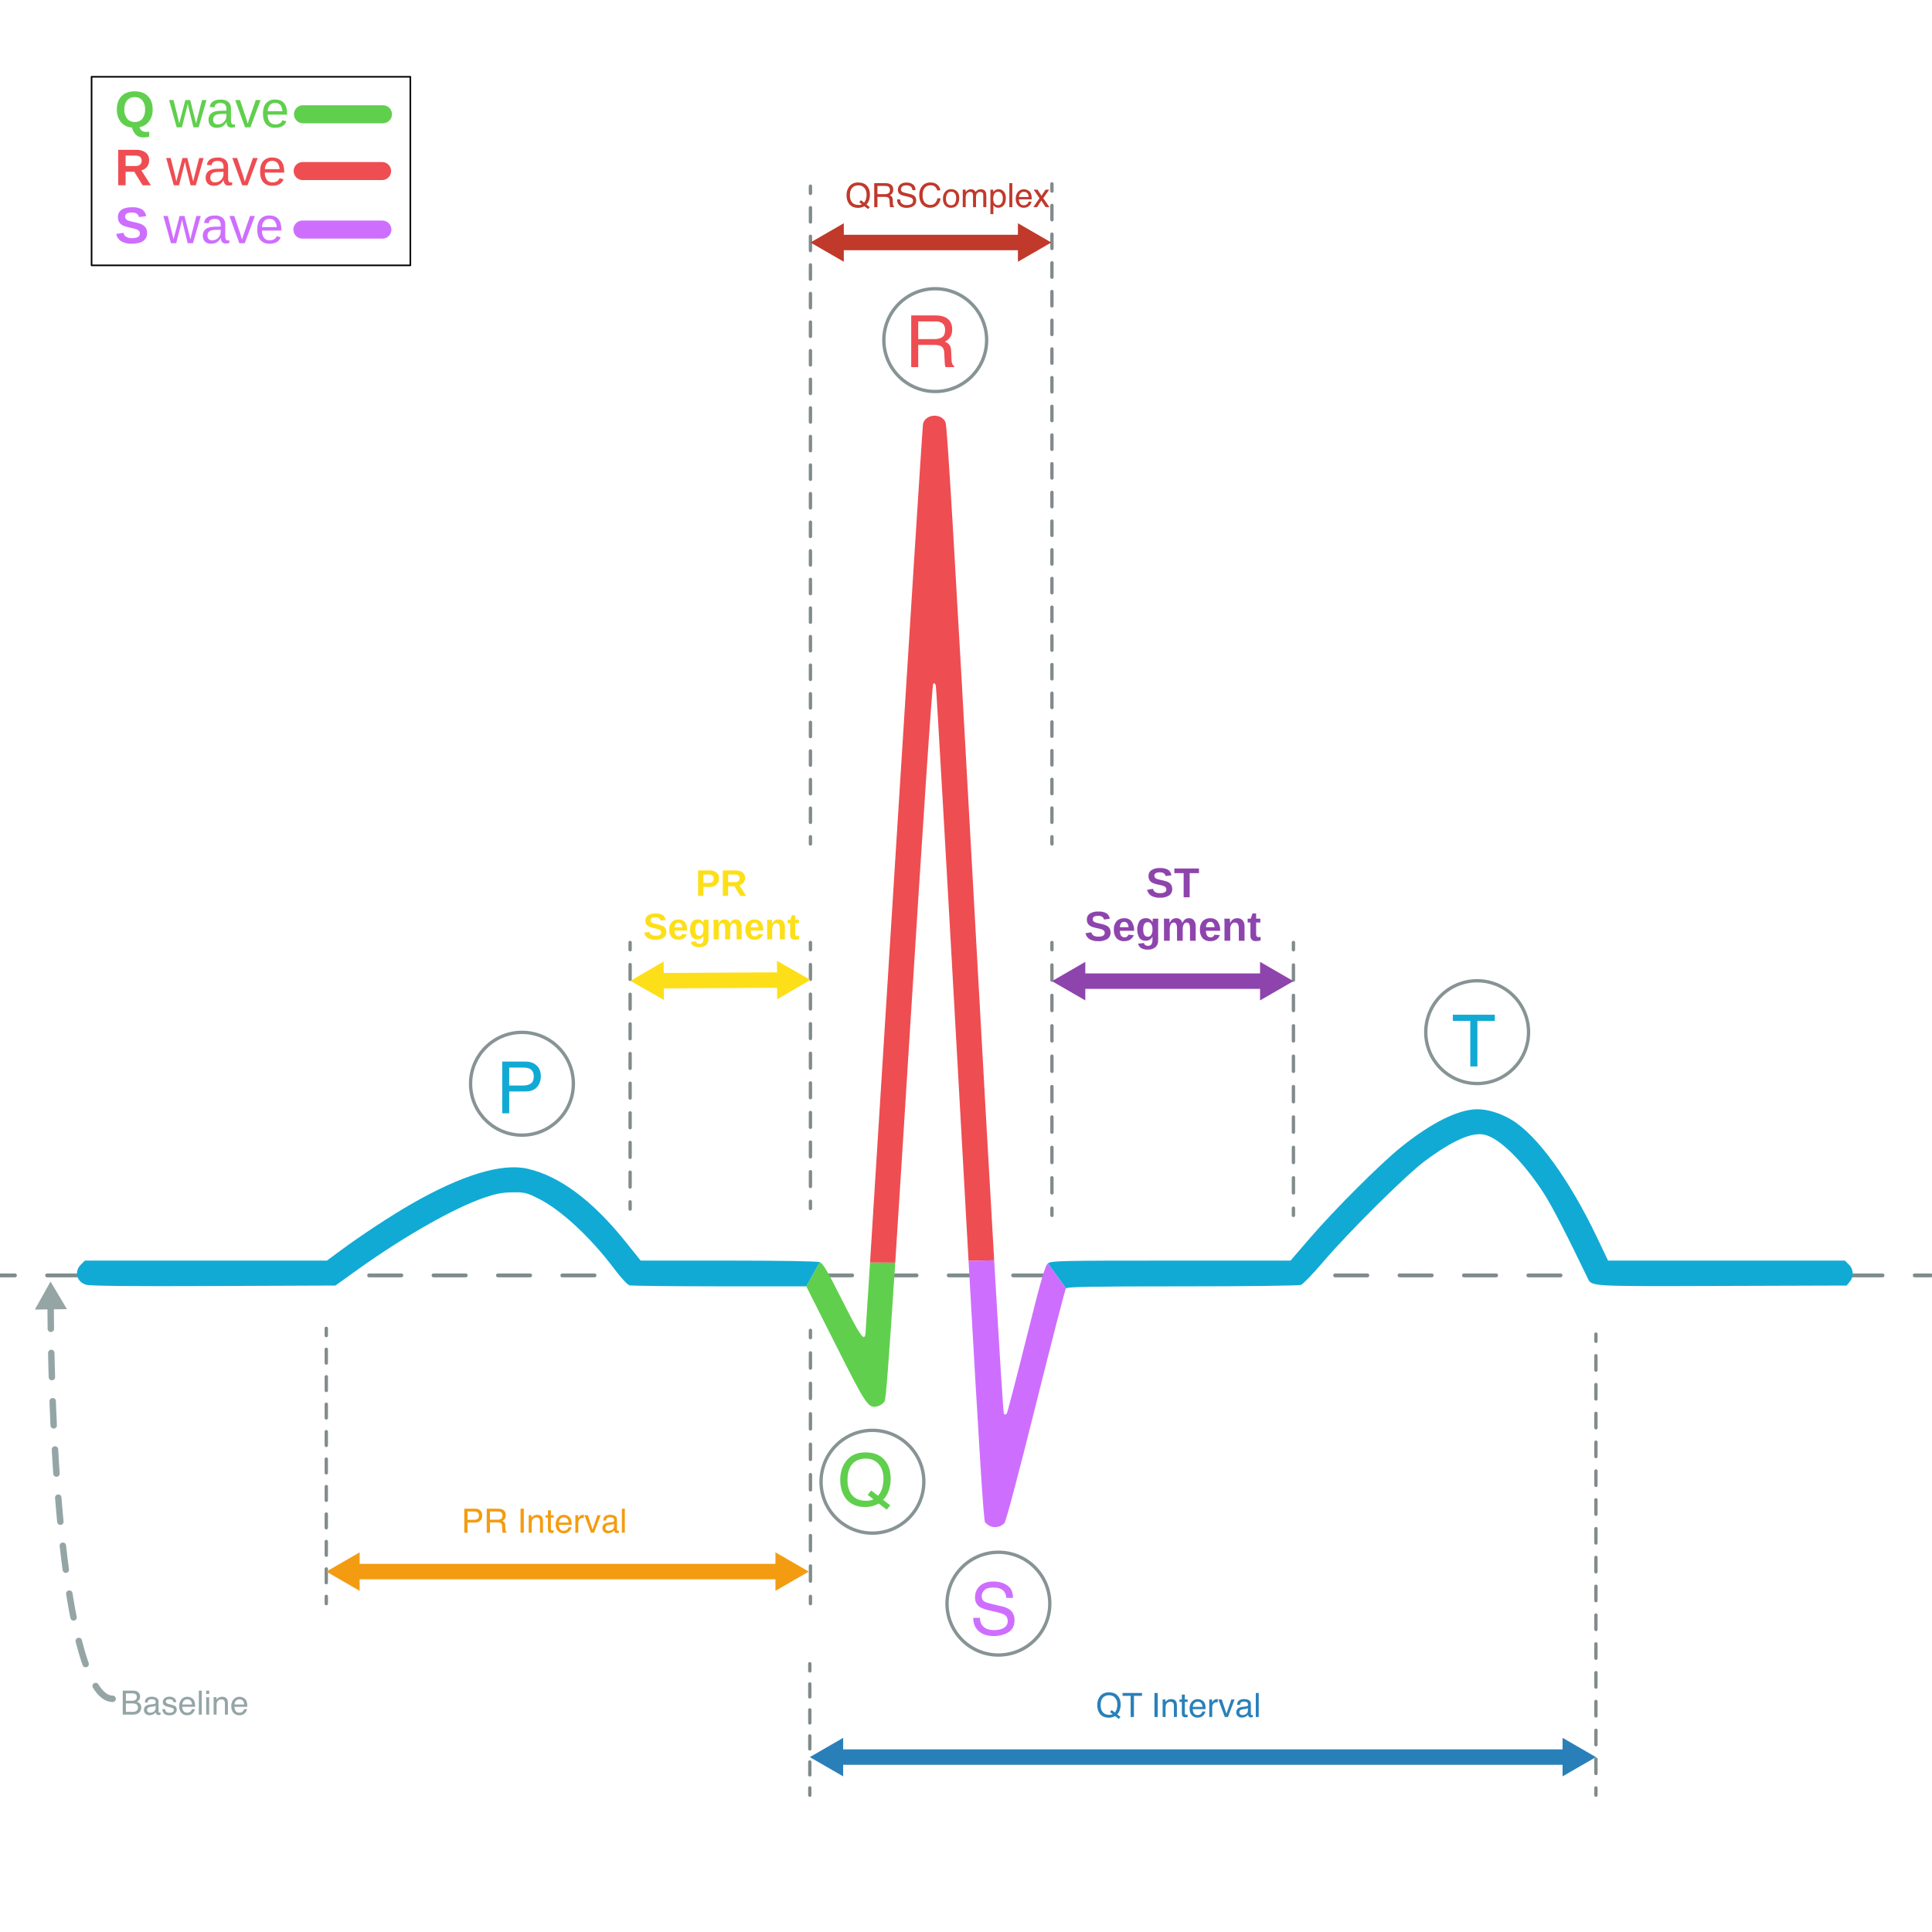 <?xml version="1.0" encoding="UTF-8" standalone="no"?>
<!DOCTYPE svg PUBLIC "-//W3C//DTD SVG 1.1//EN" "http://www.w3.org/Graphics/SVG/1.1/DTD/svg11.dtd">
<!-- Created with Vectornator (http://vectornator.io/) -->
<svg height="100%" stroke-miterlimit="10" style="fill-rule:nonzero;clip-rule:evenodd;stroke-linecap:round;stroke-linejoin:round;" version="1.1" viewBox="0 0 1200 1200" width="100%" xml:space="preserve" xmlns="http://www.w3.org/2000/svg" xmlns:vectornator="http://vectornator.io" xmlns:xlink="http://www.w3.org/1999/xlink">
<defs/>
<clipPath id="ArtboardFrame">
<rect height="1200" width="1200" x="0" y="0"/>
</clipPath>
<g clip-path="url(#ArtboardFrame)" id="baseline" vectornator:layerName="baseline">
<g opacity="1" vectornator:layerName="g">
<path d="M-0.721 792.165L9.279 792.165" fill="none" opacity="1" stroke="#7f8c8d" stroke-linecap="butt" stroke-linejoin="miter" stroke-width="2.4" vectornator:layerName="line"/>
<path d="M29.279 792.165L1179.28 792.165" fill="none" opacity="1" stroke="#7f8c8d" stroke-dasharray="20.0" stroke-linecap="butt" stroke-linejoin="miter" stroke-width="2.4" vectornator:layerName="line"/>
<path d="M1189.28 792.165L1199.28 792.165" fill="none" opacity="1" stroke="#7f8c8d" stroke-linecap="butt" stroke-linejoin="miter" stroke-width="2.4" vectornator:layerName="line"/>
</g>
<g opacity="1" vectornator:layerName="g">
<path d="M31.436 810.345C32.356 951.146 46.845 1055.16 69.96 1055.16" fill="none" opacity="1" stroke="#95a5a6" stroke-dasharray="15.0" stroke-linecap="butt" stroke-linejoin="miter" stroke-width="4" vectornator:layerName="path"/>
<path d="M21.636 813.387L31.39 795.992L41.58 813.135L21.636 813.387Z" fill="#95a5a6" fill-rule="nonzero" opacity="1" stroke="none" vectornator:layerName="polygon"/>
</g>
<g fill="#95a5a6" opacity="1" stroke="none" vectornator:layerName="text">
<path d="M81.887 1056.38C82.74 1056.38 83.404 1056.26 83.878 1056.03C84.623 1055.65 84.995 1054.98 84.995 1054.01C84.995 1053.04 84.599 1052.38 83.807 1052.04C83.36 1051.85 82.696 1051.76 81.816 1051.76L78.21 1051.76L78.21 1056.38L81.887 1056.38ZM82.567 1063.27C83.807 1063.27 84.69 1062.91 85.218 1062.19C85.55 1061.74 85.716 1061.19 85.716 1060.55C85.716 1059.46 85.232 1058.72 84.264 1058.33C83.749 1058.12 83.069 1058.02 82.222 1058.02L78.21 1058.02L78.21 1063.27L82.567 1063.27ZM76.23 1050.07L82.639 1050.07C84.385 1050.07 85.628 1050.6 86.366 1051.64C86.799 1052.25 87.016 1052.97 87.016 1053.77C87.016 1054.71 86.749 1055.48 86.214 1056.09C85.936 1056.4 85.537 1056.7 85.015 1056.96C85.78 1057.25 86.352 1057.58 86.732 1057.95C87.402 1058.6 87.737 1059.49 87.737 1060.64C87.737 1061.6 87.436 1062.47 86.833 1063.25C85.933 1064.41 84.501 1064.99 82.537 1064.99L76.23 1064.99L76.23 1050.07Z"/>
<path d="M91.312 1062.1C91.312 1062.63 91.505 1063.04 91.891 1063.35C92.277 1063.65 92.734 1063.81 93.262 1063.81C93.905 1063.81 94.528 1063.66 95.131 1063.36C96.146 1062.86 96.654 1062.06 96.654 1060.93L96.654 1059.46C96.431 1059.6 96.143 1059.72 95.791 1059.81C95.439 1059.91 95.094 1059.98 94.755 1060.02L93.648 1060.16C92.984 1060.25 92.487 1060.39 92.155 1060.58C91.593 1060.89 91.312 1061.4 91.312 1062.1ZM95.74 1058.4C96.16 1058.35 96.441 1058.17 96.583 1057.87C96.664 1057.71 96.705 1057.48 96.705 1057.17C96.705 1056.55 96.483 1056.1 96.04 1055.82C95.596 1055.54 94.962 1055.4 94.135 1055.4C93.181 1055.4 92.504 1055.65 92.104 1056.17C91.881 1056.45 91.735 1056.88 91.668 1057.44L89.961 1057.44C89.995 1056.1 90.43 1055.16 91.266 1054.64C92.103 1054.11 93.073 1053.85 94.176 1053.85C95.456 1053.85 96.495 1054.1 97.294 1054.58C98.086 1055.07 98.482 1055.83 98.482 1056.86L98.482 1063.12C98.482 1063.31 98.521 1063.47 98.599 1063.58C98.677 1063.7 98.841 1063.75 99.092 1063.75C99.173 1063.75 99.264 1063.75 99.366 1063.74C99.468 1063.73 99.576 1063.71 99.691 1063.69L99.691 1065.04C99.407 1065.13 99.19 1065.18 99.041 1065.2C98.892 1065.22 98.689 1065.23 98.432 1065.23C97.802 1065.23 97.345 1065 97.061 1064.56C96.912 1064.32 96.807 1063.98 96.746 1063.55C96.373 1064.04 95.838 1064.46 95.141 1064.82C94.444 1065.18 93.675 1065.36 92.835 1065.36C91.827 1065.36 91.002 1065.05 90.362 1064.44C89.723 1063.83 89.403 1063.06 89.403 1062.14C89.403 1061.13 89.718 1060.35 90.347 1059.79C90.977 1059.24 91.803 1058.9 92.825 1058.77L95.74 1058.4Z"/>
<path d="M102.565 1061.58C102.619 1062.19 102.772 1062.66 103.022 1062.98C103.483 1063.57 104.282 1063.87 105.419 1063.87C106.096 1063.87 106.692 1063.72 107.207 1063.42C107.721 1063.13 107.978 1062.67 107.978 1062.06C107.978 1061.59 107.772 1061.24 107.359 1060.99C107.095 1060.84 106.574 1060.67 105.795 1060.47L104.343 1060.11C103.415 1059.88 102.731 1059.62 102.291 1059.34C101.506 1058.84 101.113 1058.16 101.113 1057.29C101.113 1056.26 101.484 1055.42 102.225 1054.79C102.966 1054.15 103.963 1053.83 105.216 1053.83C106.854 1053.83 108.036 1054.31 108.76 1055.27C109.214 1055.88 109.434 1056.54 109.421 1057.24L107.694 1057.24C107.66 1056.83 107.515 1056.46 107.257 1056.12C106.838 1055.64 106.11 1055.4 105.074 1055.4C104.383 1055.4 103.86 1055.53 103.505 1055.79C103.149 1056.06 102.971 1056.4 102.971 1056.84C102.971 1057.31 103.205 1057.69 103.672 1057.98C103.943 1058.14 104.343 1058.29 104.871 1058.42L106.079 1058.72C107.393 1059.04 108.273 1059.34 108.72 1059.64C109.431 1060.11 109.786 1060.84 109.786 1061.85C109.786 1062.81 109.419 1063.65 108.684 1064.35C107.95 1065.06 106.831 1065.41 105.328 1065.41C103.709 1065.41 102.563 1065.04 101.89 1064.31C101.216 1063.57 100.856 1062.66 100.808 1061.58L102.565 1061.58Z"/>
<path d="M116.408 1053.87C117.18 1053.87 117.928 1054.05 118.653 1054.42C119.377 1054.78 119.929 1055.25 120.308 1055.82C120.674 1056.37 120.918 1057.01 121.039 1057.74C121.148 1058.24 121.202 1059.04 121.202 1060.14L113.229 1060.14C113.263 1061.24 113.524 1062.13 114.011 1062.79C114.499 1063.46 115.254 1063.8 116.276 1063.8C117.231 1063.8 117.993 1063.48 118.561 1062.85C118.886 1062.49 119.116 1062.06 119.252 1061.58L121.05 1061.58C121.002 1061.98 120.845 1062.43 120.577 1062.92C120.31 1063.41 120.01 1063.81 119.678 1064.12C119.123 1064.66 118.436 1065.03 117.617 1065.22C117.177 1065.33 116.679 1065.38 116.124 1065.38C114.77 1065.38 113.622 1064.89 112.681 1063.9C111.74 1062.92 111.269 1061.54 111.269 1059.76C111.269 1058.02 111.743 1056.6 112.691 1055.51C113.639 1054.42 114.878 1053.87 116.408 1053.87ZM119.323 1058.69C119.249 1057.89 119.076 1057.26 118.805 1056.79C118.304 1055.91 117.468 1055.47 116.296 1055.47C115.457 1055.47 114.753 1055.77 114.184 1056.38C113.615 1056.98 113.314 1057.75 113.28 1058.69L119.323 1058.69Z"/>
<path d="M123.497 1050.07L125.325 1050.07L125.325 1064.99L123.497 1064.99L123.497 1050.07Z"/>
<path d="M128.068 1054.17L129.926 1054.17L129.926 1064.99L128.068 1064.99L128.068 1054.17ZM128.068 1050.07L129.926 1050.07L129.926 1052.15L128.068 1052.15L128.068 1050.07Z"/>
<path d="M132.689 1054.12L134.425 1054.12L134.425 1055.66C134.94 1055.02 135.485 1054.57 136.06 1054.29C136.636 1054.01 137.276 1053.87 137.98 1053.87C139.524 1053.87 140.566 1054.41 141.108 1055.49C141.406 1056.08 141.555 1056.92 141.555 1058.02L141.555 1064.99L139.696 1064.99L139.696 1058.14C139.696 1057.47 139.598 1056.94 139.402 1056.53C139.077 1055.86 138.488 1055.52 137.635 1055.52C137.201 1055.52 136.846 1055.56 136.568 1055.65C136.067 1055.8 135.627 1056.1 135.248 1056.54C134.943 1056.9 134.745 1057.27 134.654 1057.66C134.562 1058.04 134.517 1058.59 134.517 1059.3L134.517 1064.99L132.689 1064.99L132.689 1054.12Z"/>
<path d="M148.786 1053.87C149.558 1053.87 150.306 1054.05 151.031 1054.42C151.755 1054.78 152.307 1055.25 152.686 1055.82C153.052 1056.37 153.296 1057.01 153.418 1057.74C153.526 1058.24 153.58 1059.04 153.58 1060.14L145.607 1060.14C145.641 1061.24 145.902 1062.13 146.389 1062.79C146.877 1063.46 147.632 1063.8 148.654 1063.8C149.609 1063.8 150.371 1063.48 150.939 1062.85C151.264 1062.49 151.495 1062.06 151.63 1061.58L153.428 1061.58C153.38 1061.98 153.223 1062.43 152.955 1062.92C152.688 1063.41 152.388 1063.81 152.057 1064.12C151.501 1064.66 150.814 1065.03 149.995 1065.22C149.555 1065.33 149.057 1065.38 148.502 1065.38C147.148 1065.38 146 1064.89 145.059 1063.9C144.118 1062.92 143.647 1061.54 143.647 1059.76C143.647 1058.02 144.121 1056.6 145.069 1055.51C146.017 1054.42 147.256 1053.87 148.786 1053.87ZM151.701 1058.69C151.627 1057.89 151.454 1057.26 151.183 1056.79C150.682 1055.91 149.846 1055.47 148.675 1055.47C147.835 1055.47 147.131 1055.77 146.562 1056.38C145.993 1056.98 145.692 1057.75 145.658 1058.69L151.701 1058.69Z"/>
</g>
</g>
<g id="ECG-Sinus-rhythm-w-labels" vectornator:layerName="ECG Sinus rhythm w labels">
<g opacity="1" vectornator:layerName="g">
<g opacity="1" vectornator:layerName="segmented wave">
<path d="M556.05 784.259C551.822 849.301 550.215 869.235 549.419 870.449C548.403 871.844 546.965 872.874 545.317 873.387C539.252 874.909 538.449 873.741 519.047 835.228L500.786 798.978L509.173 783.927C511.138 784.674 514.138 789.785 523.294 807.992C534.272 829.822 536.875 833.543 537.567 828.4C537.618 828.025 538.653 811.813 540.397 784.166L556.05 784.259Z" fill="#60cf4d" fill-rule="nonzero" opacity="1" stroke="none" vectornator:layerName="path"/>
<path d="M601.582 783.152C600.017 755.353 598.224 723.213 596.168 686.173C588.301 544.441 581.602 427.401 581.281 426.084C580.87 424.394 580.385 424.002 579.636 424.751C578.982 425.404 573.255 510.88 564.745 646.989C561.014 706.653 558.194 751.261 556.05 784.259L540.397 784.166C543.574 733.823 549.099 645.564 555.305 545.978C564.918 391.703 573.021 264.471 573.312 263.241C574.773 257.054 584.7 256.373 587.296 262.281C588.352 264.686 592.886 341.258 605.589 571.263C610.423 658.783 614.473 730.662 617.499 782.793" fill="#ee4d52" fill-rule="nonzero" opacity="1" stroke="none" vectornator:layerName="path"/>
<path d="M650.859 784.736C652.887 783.094 657.929 782.978 727.301 782.978L801.572 782.978L813.867 768.728C829.007 751.181 857.12 723.093 869.831 712.813C888.885 697.404 905.8 688.978 917.679 688.978C924.119 688.978 932.138 691.468 938.945 695.58C954.831 705.177 974.755 732.62 991.881 768.489L998.798 782.978L1145.9 782.978L1148.35 785.433C1151.33 788.292 1151.57 792.971 1148.9 796.117L1146.99 798.478L1069.65 798.723C986.777 798.986 988.639 799.092 986.174 793.964C972.942 766.435 963.735 748.645 958.752 740.978C946.215 721.686 931.916 707.431 922.58 704.917C914.722 702.801 902.575 708.055 884.923 721.203C873.253 729.896 837.581 765.284 821.8 783.823C815.552 791.163 809.369 797.575 808.059 798.073C806.719 798.583 774.515 798.978 734.366 798.978C678.503 798.978 662.842 799.249 662.078 800.228" fill="#11aad5" fill-rule="nonzero" opacity="1" stroke="none" vectornator:layerName="path"/>
<path d="M662.078 800.228C661.541 800.916 653.099 833.568 643.317 872.789C633.13 913.633 624.843 944.909 623.92 945.996C621.705 948.343 618.307 949.15 615.274 948.048C613.975 947.451 612.812 946.596 611.855 945.534C610.971 944.469 608.534 906.659 601.582 783.152L617.499 782.793C621.039 843.787 623.178 877.748 623.53 878.1C624.267 878.837 624.816 878.776 625.358 877.898C625.785 877.207 631.209 856.359 637.411 831.568C646.639 794.683 649.082 786.175 650.859 784.736" fill="#ce6eff" fill-rule="nonzero" opacity="1" stroke="none" vectornator:layerName="path"/>
<path d="M500.786 798.978L447.047 798.965C417.491 798.957 392.286 798.677 391.037 798.342C389.722 797.99 385.743 793.714 381.591 788.19C366.613 768.261 348.231 751.262 334.119 744.287C327.031 740.785 325.764 740.486 318.36 740.571C312.122 740.642 308.205 741.377 300.97 743.831C282.156 750.214 250.984 767.915 222.001 788.672L208.308 798.478L132.808 798.778C79.889 798.988 56.173 798.748 53.513 797.974C47.572 796.247 45.9 789.796 50.263 785.433L52.718 782.978L203.079 782.978L211.694 776.6C224.11 767.406 242.628 755.23 255.215 747.983C286.87 729.756 311.816 722.205 327.922 725.974C347.811 730.628 367.991 745.693 388.463 771.171L397.941 782.978L452.31 782.978C484.171 782.978 507.711 783.371 509.173 783.927" fill="#11aad5" fill-rule="nonzero" opacity="1" stroke="none" vectornator:layerName="path"/>
</g>
<g opacity="1" vectornator:layerName="qt int">
<g opacity="1" vectornator:layerName="g">
<g opacity="1" vectornator:layerName="g">
<path d="M502.981 1033.34L502.981 1037.84" fill="none" opacity="1" stroke="#828b8c" stroke-linecap="butt" stroke-linejoin="miter" stroke-width="2.073" vectornator:layerName="line"/>
<path d="M502.981 1045.91L502.981 1106.47" fill="none" opacity="1" stroke="#828b8c" stroke-dasharray="8.074" stroke-linecap="butt" stroke-linejoin="miter" stroke-width="2.073" vectornator:layerName="line"/>
<path d="M502.981 1110.51L502.981 1115.01" fill="none" opacity="1" stroke="#828b8c" stroke-linecap="butt" stroke-linejoin="miter" stroke-width="2.073" vectornator:layerName="line"/>
</g>
<g opacity="1" vectornator:layerName="g">
<path d="M991.266 828.622L991.266 833.122" fill="none" opacity="1" stroke="#828b8c" stroke-linecap="butt" stroke-linejoin="miter" stroke-width="2.073" vectornator:layerName="line"/>
<path d="M991.266 842.07L991.266 1106.03" fill="none" opacity="1" stroke="#828b8c" stroke-dasharray="8.948" stroke-linecap="butt" stroke-linejoin="miter" stroke-width="2.073" vectornator:layerName="line"/>
<path d="M991.266 1110.51L991.266 1115.01" fill="none" opacity="1" stroke="#828b8c" stroke-linecap="butt" stroke-linejoin="miter" stroke-width="2.073" vectornator:layerName="line"/>
</g>
<g opacity="1" vectornator:layerName="g">
<path d="M520.204 1091.37L974.043 1091.37" fill="none" opacity="1" stroke="#2980b9" stroke-linecap="butt" stroke-linejoin="miter" stroke-width="9.6" vectornator:layerName="line"/>
<path d="M523.705 1103.33L502.981 1091.37L523.705 1079.4L523.705 1103.33Z" fill="#2980b9" fill-rule="nonzero" opacity="1" stroke="none" vectornator:layerName="polygon"/>
<path d="M970.542 1103.33L991.266 1091.37L970.542 1079.4L970.542 1103.33Z" fill="#2980b9" fill-rule="nonzero" opacity="1" stroke="none" vectornator:layerName="polygon"/>
</g>
</g>
<g fill="#2980b9" opacity="1" stroke="none" vectornator:layerName="text">
<path d="M695.95 1066.42L694.935 1067.65L692.629 1065.9C692.074 1066.2 691.473 1066.44 690.826 1066.63C690.18 1066.81 689.474 1066.9 688.709 1066.9C686.393 1066.9 684.579 1066.14 683.265 1064.63C682.107 1063.15 681.528 1061.3 681.528 1059.08C681.528 1057.06 682.029 1055.34 683.032 1053.9C684.318 1052.06 686.221 1051.14 688.739 1051.14C691.373 1051.14 693.323 1051.98 694.589 1053.68C695.578 1055 696.072 1056.69 696.072 1058.75C696.072 1059.71 695.954 1060.63 695.717 1061.52C695.358 1062.87 694.752 1063.98 693.899 1064.83L695.95 1066.42ZM688.953 1065.09C689.372 1065.09 689.765 1065.06 690.131 1065.01C690.496 1064.95 690.815 1064.84 691.085 1064.67L689.45 1063.39L690.466 1062.14L692.416 1063.65C693.032 1062.95 693.45 1062.16 693.67 1061.28C693.89 1060.41 694 1059.58 694 1058.78C694 1057.02 693.542 1055.61 692.624 1054.54C691.707 1053.47 690.452 1052.94 688.861 1052.94C687.25 1052.94 685.973 1053.45 685.032 1054.47C684.091 1055.5 683.621 1057.08 683.621 1059.21C683.621 1061.01 684.073 1062.44 684.976 1063.5C685.88 1064.56 687.206 1065.09 688.953 1065.09Z"/>
<path d="M709.336 1051.54L709.336 1053.32L704.309 1053.32L704.309 1066.46L702.257 1066.46L702.257 1053.32L697.23 1053.32L697.23 1051.54L709.336 1051.54Z"/>
<path d="M717.055 1051.54L719.096 1051.54L719.096 1066.46L717.055 1066.46L717.055 1051.54Z"/>
<path d="M722.133 1055.59L723.87 1055.59L723.87 1057.13C724.384 1056.49 724.929 1056.04 725.505 1055.76C726.08 1055.48 726.72 1055.34 727.424 1055.34C728.968 1055.34 730.011 1055.88 730.553 1056.96C730.851 1057.55 730.999 1058.39 730.999 1059.49L730.999 1066.46L729.141 1066.46L729.141 1059.61C729.141 1058.95 729.043 1058.41 728.846 1058C728.521 1057.33 727.932 1056.99 727.079 1056.99C726.646 1056.99 726.29 1057.03 726.013 1057.12C725.512 1057.27 725.072 1057.57 724.692 1058.01C724.388 1058.37 724.19 1058.74 724.098 1059.13C724.007 1059.51 723.961 1060.06 723.961 1060.77L723.961 1066.46L722.133 1066.46L722.133 1055.59Z"/>
<path d="M734.067 1052.55L735.915 1052.55L735.915 1055.59L737.652 1055.59L737.652 1057.08L735.915 1057.08L735.915 1064.18C735.915 1064.56 736.044 1064.81 736.301 1064.94C736.443 1065.02 736.68 1065.05 737.012 1065.05C737.1 1065.05 737.195 1065.05 737.296 1065.05C737.398 1065.04 737.516 1065.04 737.652 1065.02L737.652 1066.46C737.442 1066.53 737.224 1066.57 736.997 1066.6C736.77 1066.62 736.524 1066.64 736.26 1066.64C735.407 1066.64 734.828 1066.42 734.524 1065.98C734.219 1065.55 734.067 1064.98 734.067 1064.28L734.067 1057.08L732.594 1057.08L732.594 1055.59L734.067 1055.59L734.067 1052.55Z"/>
<path d="M744.01 1055.34C744.782 1055.34 745.53 1055.52 746.254 1055.89C746.979 1056.25 747.53 1056.72 747.91 1057.29C748.275 1057.84 748.519 1058.48 748.641 1059.21C748.749 1059.71 748.803 1060.51 748.803 1061.61L740.831 1061.61C740.865 1062.71 741.125 1063.6 741.613 1064.27C742.1 1064.93 742.855 1065.27 743.878 1065.27C744.832 1065.27 745.594 1064.95 746.163 1064.32C746.488 1063.96 746.718 1063.53 746.853 1063.05L748.651 1063.05C748.604 1063.45 748.446 1063.9 748.179 1064.39C747.911 1064.88 747.612 1065.28 747.28 1065.59C746.725 1066.13 746.037 1066.5 745.218 1066.69C744.778 1066.8 744.28 1066.85 743.725 1066.85C742.371 1066.85 741.223 1066.36 740.282 1065.37C739.341 1064.39 738.871 1063.01 738.871 1061.23C738.871 1059.49 739.345 1058.07 740.292 1056.98C741.24 1055.89 742.479 1055.34 744.01 1055.34ZM746.924 1060.16C746.85 1059.37 746.677 1058.73 746.407 1058.26C745.905 1057.38 745.069 1056.94 743.898 1056.94C743.058 1056.94 742.354 1057.24 741.785 1057.85C741.217 1058.45 740.915 1059.22 740.882 1060.16L746.924 1060.16Z"/>
<path d="M751.099 1055.59L752.835 1055.59L752.835 1057.47C752.978 1057.1 753.326 1056.66 753.882 1056.13C754.437 1055.61 755.077 1055.34 755.801 1055.34C755.835 1055.34 755.892 1055.35 755.974 1055.35C756.055 1055.36 756.194 1055.37 756.39 1055.39L756.39 1057.32C756.282 1057.3 756.182 1057.29 756.09 1057.28C755.999 1057.28 755.899 1057.27 755.791 1057.27C754.87 1057.27 754.162 1057.57 753.668 1058.16C753.174 1058.75 752.927 1059.44 752.927 1060.21L752.927 1066.46L751.099 1066.46L751.099 1055.59Z"/>
<path d="M758.868 1055.59L761.773 1064.44L764.81 1055.59L766.81 1055.59L762.707 1066.46L760.757 1066.46L756.746 1055.59L758.868 1055.59Z"/>
<path d="M769.776 1063.57C769.776 1064.1 769.969 1064.51 770.355 1064.82C770.741 1065.12 771.198 1065.28 771.726 1065.28C772.369 1065.28 772.992 1065.13 773.595 1064.83C774.61 1064.33 775.118 1063.53 775.118 1062.4L775.118 1060.93C774.895 1061.07 774.607 1061.19 774.255 1061.28C773.903 1061.38 773.558 1061.45 773.219 1061.49L772.112 1061.63C771.448 1061.72 770.951 1061.86 770.619 1062.05C770.057 1062.36 769.776 1062.87 769.776 1063.57ZM774.204 1059.87C774.624 1059.82 774.905 1059.64 775.047 1059.34C775.128 1059.18 775.169 1058.95 775.169 1058.64C775.169 1058.02 774.947 1057.57 774.504 1057.29C774.06 1057.01 773.426 1056.87 772.599 1056.87C771.645 1056.87 770.968 1057.12 770.568 1057.64C770.345 1057.92 770.199 1058.35 770.132 1058.91L768.425 1058.91C768.459 1057.57 768.894 1056.63 769.73 1056.11C770.567 1055.59 771.536 1055.32 772.64 1055.32C773.92 1055.32 774.959 1055.57 775.758 1056.05C776.55 1056.54 776.946 1057.3 776.946 1058.33L776.946 1064.6C776.946 1064.79 776.985 1064.94 777.063 1065.05C777.141 1065.17 777.305 1065.23 777.556 1065.23C777.637 1065.23 777.728 1065.22 777.83 1065.21C777.932 1065.2 778.04 1065.18 778.155 1065.16L778.155 1066.52C777.871 1066.6 777.654 1066.65 777.505 1066.67C777.356 1066.69 777.153 1066.7 776.896 1066.7C776.266 1066.7 775.809 1066.47 775.524 1066.03C775.376 1065.79 775.271 1065.46 775.21 1065.02C774.837 1065.51 774.302 1065.93 773.605 1066.29C772.908 1066.65 772.139 1066.83 771.299 1066.83C770.291 1066.83 769.466 1066.52 768.826 1065.91C768.187 1065.3 767.867 1064.53 767.867 1063.61C767.867 1062.6 768.182 1061.82 768.811 1061.26C769.441 1060.71 770.267 1060.37 771.289 1060.24L774.204 1059.87Z"/>
<path d="M779.993 1051.54L781.821 1051.54L781.821 1066.46L779.993 1066.46L779.993 1051.54Z"/>
</g>
</g>
<g opacity="1" vectornator:layerName="print">
<g opacity="1" vectornator:layerName="g">
<path d="M202.666 825.05L202.666 829.55" fill="none" opacity="1" stroke="#828b8c" stroke-linecap="butt" stroke-linejoin="miter" stroke-width="2.073" vectornator:layerName="line"/>
<path d="M202.666 838.076L202.666 987.283" fill="none" opacity="1" stroke="#828b8c" stroke-dasharray="8.526" stroke-linecap="butt" stroke-linejoin="miter" stroke-width="2.073" vectornator:layerName="line"/>
<path d="M202.666 991.546L202.666 996.046" fill="none" opacity="1" stroke="#828b8c" stroke-linecap="butt" stroke-linejoin="miter" stroke-width="2.073" vectornator:layerName="line"/>
</g>
<g opacity="1" vectornator:layerName="g">
<path d="M503.38 826.335L503.38 830.835" fill="none" opacity="1" stroke="#828b8c" stroke-linecap="butt" stroke-linejoin="miter" stroke-width="2.073" vectornator:layerName="line"/>
<path d="M503.38 840.289L503.38 986.819" fill="none" opacity="1" stroke="#828b8c" stroke-dasharray="9.454" stroke-linecap="butt" stroke-linejoin="miter" stroke-width="2.073" vectornator:layerName="line"/>
<path d="M503.38 991.546L503.38 996.046" fill="none" opacity="1" stroke="#828b8c" stroke-linecap="butt" stroke-linejoin="miter" stroke-width="2.073" vectornator:layerName="line"/>
</g>
<g fill="#f39c12" opacity="1" stroke="none" vectornator:layerName="text">
<path d="M288.386 937.072L295.1 937.072C296.427 937.072 297.497 937.446 298.309 938.194C299.122 938.942 299.528 939.994 299.528 941.348C299.528 942.512 299.166 943.526 298.441 944.39C297.717 945.253 296.603 945.684 295.1 945.684L290.408 945.684L290.408 951.991L288.386 951.991L288.386 937.072ZM297.486 941.358C297.486 940.261 297.08 939.516 296.268 939.123C295.821 938.914 295.208 938.809 294.429 938.809L290.408 938.809L290.408 943.978L294.429 943.978C295.337 943.978 296.073 943.785 296.638 943.399C297.204 943.013 297.486 942.333 297.486 941.358Z"/>
<path d="M309.004 943.907C309.952 943.907 310.701 943.717 311.253 943.338C311.805 942.959 312.081 942.275 312.081 941.287C312.081 940.224 311.695 939.499 310.923 939.113C310.51 938.91 309.958 938.809 309.268 938.809L304.332 938.809L304.332 943.907L309.004 943.907ZM302.311 937.072L309.217 937.072C310.354 937.072 311.292 937.238 312.03 937.57C313.432 938.206 314.133 939.381 314.133 941.094C314.133 941.988 313.948 942.719 313.579 943.288C313.21 943.856 312.694 944.313 312.03 944.659C312.612 944.896 313.051 945.207 313.345 945.593C313.64 945.979 313.804 946.605 313.838 947.472L313.909 949.473C313.929 950.041 313.977 950.465 314.051 950.742C314.173 951.216 314.39 951.521 314.701 951.656L314.701 951.991L312.223 951.991C312.155 951.863 312.101 951.697 312.061 951.494C312.02 951.291 311.986 950.898 311.959 950.316L311.837 947.827C311.79 946.852 311.428 946.199 310.751 945.867C310.365 945.684 309.759 945.593 308.933 945.593L304.332 945.593L304.332 951.991L302.311 951.991L302.311 937.072Z"/>
<path d="M323.324 937.072L325.365 937.072L325.365 951.991L323.324 951.991L323.324 937.072Z"/>
<path d="M328.402 941.114L330.139 941.114L330.139 942.658C330.653 942.021 331.198 941.564 331.774 941.287C332.349 941.009 332.989 940.87 333.693 940.87C335.237 940.87 336.28 941.409 336.822 942.485C337.12 943.074 337.268 943.917 337.268 945.014L337.268 951.991L335.41 951.991L335.41 945.136C335.41 944.472 335.312 943.938 335.115 943.531C334.79 942.854 334.201 942.516 333.348 942.516C332.915 942.516 332.559 942.56 332.282 942.648C331.781 942.797 331.341 943.095 330.961 943.541C330.657 943.9 330.459 944.271 330.367 944.654C330.276 945.036 330.23 945.583 330.23 946.294L330.23 951.991L328.402 951.991L328.402 941.114Z"/>
<path d="M340.336 938.077L342.184 938.077L342.184 941.114L343.921 941.114L343.921 942.607L342.184 942.607L342.184 949.706C342.184 950.085 342.313 950.339 342.57 950.468C342.712 950.542 342.949 950.58 343.281 950.58C343.369 950.58 343.464 950.578 343.565 950.575C343.667 950.571 343.785 950.563 343.921 950.549L343.921 951.991C343.711 952.052 343.493 952.096 343.266 952.123C343.039 952.151 342.793 952.164 342.529 952.164C341.676 952.164 341.097 951.946 340.793 951.509C340.488 951.072 340.336 950.505 340.336 949.808L340.336 942.607L338.863 942.607L338.863 941.114L340.336 941.114L340.336 938.077Z"/>
<path d="M350.279 940.87C351.051 940.87 351.799 941.051 352.523 941.414C353.248 941.776 353.799 942.245 354.179 942.82C354.544 943.369 354.788 944.009 354.91 944.74C355.018 945.241 355.072 946.04 355.072 947.137L347.1 947.137C347.134 948.24 347.394 949.126 347.882 949.793C348.369 950.46 349.124 950.793 350.147 950.793C351.101 950.793 351.863 950.478 352.432 949.848C352.757 949.483 352.987 949.06 353.122 948.579L354.92 948.579C354.873 948.978 354.715 949.424 354.448 949.915C354.18 950.405 353.881 950.807 353.549 951.118C352.994 951.66 352.306 952.025 351.487 952.215C351.047 952.323 350.549 952.377 349.994 952.377C348.64 952.377 347.492 951.885 346.551 950.9C345.61 949.915 345.14 948.535 345.14 946.761C345.14 945.014 345.614 943.596 346.561 942.506C347.509 941.415 348.748 940.87 350.279 940.87ZM353.193 945.684C353.119 944.892 352.946 944.259 352.676 943.785C352.174 942.905 351.338 942.465 350.167 942.465C349.327 942.465 348.623 942.768 348.054 943.374C347.486 943.98 347.184 944.75 347.151 945.684L353.193 945.684Z"/>
<path d="M357.368 941.114L359.104 941.114L359.104 942.993C359.247 942.627 359.595 942.182 360.151 941.657C360.706 941.133 361.346 940.87 362.07 940.87C362.104 940.87 362.161 940.874 362.243 940.881C362.324 940.887 362.463 940.901 362.659 940.921L362.659 942.851C362.551 942.831 362.451 942.817 362.359 942.81C362.268 942.803 362.168 942.8 362.06 942.8C361.139 942.8 360.432 943.096 359.937 943.689C359.443 944.281 359.196 944.963 359.196 945.735L359.196 951.991L357.368 951.991L357.368 941.114Z"/>
<path d="M365.137 941.114L368.042 949.97L371.079 941.114L373.079 941.114L368.976 951.991L367.026 951.991L363.015 941.114L365.137 941.114Z"/>
<path d="M376.045 949.097C376.045 949.625 376.238 950.041 376.624 950.346C377.01 950.651 377.467 950.803 377.995 950.803C378.638 950.803 379.261 950.654 379.864 950.356C380.879 949.862 381.387 949.053 381.387 947.929L381.387 946.456C381.164 946.598 380.876 946.717 380.524 946.812C380.172 946.907 379.827 946.974 379.488 947.015L378.381 947.157C377.717 947.245 377.22 947.384 376.888 947.573C376.326 947.892 376.045 948.4 376.045 949.097ZM380.473 945.4C380.893 945.346 381.174 945.17 381.316 944.872C381.397 944.709 381.438 944.476 381.438 944.171C381.438 943.548 381.216 943.096 380.773 942.815C380.329 942.534 379.695 942.394 378.868 942.394C377.914 942.394 377.237 942.651 376.837 943.166C376.614 943.45 376.468 943.873 376.401 944.435L374.694 944.435C374.728 943.095 375.163 942.162 375.999 941.637C376.836 941.112 377.805 940.85 378.909 940.85C380.189 940.85 381.228 941.094 382.027 941.581C382.819 942.069 383.215 942.827 383.215 943.856L383.215 950.123C383.215 950.312 383.254 950.465 383.332 950.58C383.41 950.695 383.574 950.752 383.825 950.752C383.906 950.752 383.997 950.747 384.099 950.737C384.201 950.727 384.309 950.712 384.424 950.691L384.424 952.042C384.14 952.123 383.923 952.174 383.774 952.195C383.625 952.215 383.422 952.225 383.165 952.225C382.535 952.225 382.078 952.002 381.793 951.555C381.645 951.318 381.54 950.983 381.479 950.549C381.106 951.037 380.571 951.46 379.874 951.819C379.177 952.178 378.408 952.357 377.568 952.357C376.56 952.357 375.735 952.051 375.095 951.438C374.456 950.825 374.136 950.058 374.136 949.138C374.136 948.129 374.451 947.347 375.08 946.791C375.71 946.236 376.536 945.894 377.558 945.766L380.473 945.4Z"/>
<path d="M386.262 937.072L388.09 937.072L388.09 951.991L386.262 951.991L386.262 937.072Z"/>
</g>
<g opacity="1" vectornator:layerName="g">
<path d="M219.889 976.142L485.147 976.142" fill="none" opacity="1" stroke="#f39c12" stroke-linecap="butt" stroke-linejoin="miter" stroke-width="9.6" vectornator:layerName="line"/>
<path d="M223.39 988.109L202.666 976.142L223.39 964.175L223.39 988.109Z" fill="#f39c12" fill-rule="nonzero" opacity="1" stroke="none" vectornator:layerName="polygon"/>
<path d="M481.645 988.109L502.37 976.142L481.645 964.175L481.645 988.109Z" fill="#f39c12" fill-rule="nonzero" opacity="1" stroke="none" vectornator:layerName="polygon"/>
</g>
</g>
<g opacity="1" vectornator:layerName="qrss">
<g opacity="1" vectornator:layerName="g">
<path d="M503.38 115.621L503.38 120.121" fill="none" opacity="1" stroke="#828b8c" stroke-linecap="butt" stroke-linejoin="miter" stroke-width="2.073" vectornator:layerName="line"/>
<path d="M503.38 129.001L503.38 515.253" fill="none" opacity="1" stroke="#828b8c" stroke-dasharray="8.879" stroke-linecap="butt" stroke-linejoin="miter" stroke-width="2.073" vectornator:layerName="line"/>
<path d="M503.38 519.693L503.38 524.193" fill="none" opacity="1" stroke="#828b8c" stroke-linecap="butt" stroke-linejoin="miter" stroke-width="2.073" vectornator:layerName="line"/>
</g>
<g opacity="1" vectornator:layerName="g">
<path d="M653.38 114.193L653.38 118.693" fill="none" opacity="1" stroke="#828b8c" stroke-linecap="butt" stroke-linejoin="miter" stroke-width="2.073" vectornator:layerName="line"/>
<path d="M653.38 127.604L653.38 515.237" fill="none" opacity="1" stroke="#828b8c" stroke-dasharray="8.911" stroke-linecap="butt" stroke-linejoin="miter" stroke-width="2.073" vectornator:layerName="line"/>
<path d="M653.38 519.693L653.38 524.193" fill="none" opacity="1" stroke="#828b8c" stroke-linecap="butt" stroke-linejoin="miter" stroke-width="2.073" vectornator:layerName="line"/>
</g>
<g fill="#c0392b" opacity="1" stroke="none" vectornator:layerName="tspan">
<path d="M540.213 128.624L539.198 129.853L536.892 128.096C536.337 128.401 535.736 128.644 535.09 128.827C534.443 129.01 533.737 129.101 532.972 129.101C530.656 129.101 528.842 128.343 527.528 126.826C526.37 125.35 525.792 123.502 525.792 121.281C525.792 119.263 526.293 117.537 527.295 116.101C528.581 114.26 530.484 113.339 533.003 113.339C535.636 113.339 537.586 114.185 538.853 115.878C539.841 117.198 540.335 118.888 540.335 120.946C540.335 121.907 540.217 122.832 539.98 123.719C539.621 125.073 539.015 126.176 538.162 127.03L540.213 128.624ZM533.216 127.294C533.636 127.294 534.028 127.265 534.394 127.207C534.76 127.15 535.078 127.036 535.349 126.867L533.713 125.587L534.729 124.338L536.679 125.851C537.295 125.147 537.713 124.359 537.933 123.485C538.153 122.612 538.263 121.775 538.263 120.976C538.263 119.223 537.805 117.811 536.887 116.741C535.97 115.672 534.716 115.137 533.124 115.137C531.513 115.137 530.237 115.65 529.295 116.675C528.354 117.701 527.884 119.28 527.884 121.413C527.884 123.207 528.336 124.636 529.24 125.699C530.144 126.762 531.469 127.294 533.216 127.294Z"/>
<path d="M549.679 120.58C550.627 120.58 551.377 120.391 551.929 120.012C552.48 119.632 552.756 118.949 552.756 117.96C552.756 116.897 552.37 116.173 551.599 115.787C551.186 115.584 550.634 115.482 549.943 115.482L545.007 115.482L545.007 120.58L549.679 120.58ZM542.986 113.745L549.892 113.745C551.03 113.745 551.968 113.911 552.706 114.243C554.107 114.879 554.808 116.054 554.808 117.767C554.808 118.661 554.623 119.392 554.254 119.961C553.885 120.53 553.369 120.987 552.706 121.332C553.288 121.569 553.726 121.88 554.021 122.266C554.315 122.652 554.48 123.279 554.513 124.145L554.585 126.146C554.605 126.715 554.652 127.138 554.727 127.416C554.849 127.89 555.065 128.194 555.377 128.33L555.377 128.665L552.899 128.665C552.831 128.536 552.777 128.37 552.736 128.167C552.695 127.964 552.662 127.571 552.635 126.989L552.513 124.501C552.465 123.526 552.103 122.872 551.426 122.541C551.04 122.358 550.434 122.266 549.608 122.266L545.007 122.266L545.007 128.665L542.986 128.665L542.986 113.745Z"/>
<path d="M559.084 123.851C559.131 124.697 559.331 125.384 559.683 125.912C560.353 126.901 561.535 127.395 563.228 127.395C563.986 127.395 564.676 127.287 565.299 127.07C566.505 126.65 567.107 125.899 567.107 124.816C567.107 124.003 566.853 123.424 566.345 123.079C565.831 122.74 565.025 122.446 563.928 122.195L561.907 121.738C560.587 121.44 559.653 121.112 559.104 120.753C558.156 120.13 557.682 119.199 557.682 117.96C557.682 116.619 558.146 115.519 559.074 114.659C560.001 113.799 561.315 113.369 563.014 113.369C564.578 113.369 565.907 113.747 567.001 114.502C568.094 115.257 568.641 116.464 568.641 118.123L566.742 118.123C566.64 117.324 566.423 116.711 566.092 116.284C565.475 115.506 564.429 115.116 562.953 115.116C561.762 115.116 560.905 115.367 560.384 115.868C559.862 116.369 559.602 116.951 559.602 117.615C559.602 118.346 559.906 118.881 560.516 119.219C560.915 119.436 561.819 119.707 563.228 120.032L565.32 120.509C566.329 120.74 567.107 121.054 567.656 121.454C568.604 122.151 569.078 123.163 569.078 124.491C569.078 126.143 568.477 127.324 567.275 128.035C566.073 128.746 564.676 129.101 563.085 129.101C561.23 129.101 559.778 128.628 558.728 127.68C557.679 126.738 557.164 125.462 557.185 123.851L559.084 123.851Z"/>
<path d="M577.924 113.339C579.813 113.339 581.279 113.837 582.321 114.832C583.364 115.827 583.943 116.958 584.058 118.224L582.088 118.224C581.864 117.263 581.419 116.501 580.752 115.939C580.085 115.377 579.149 115.096 577.944 115.096C576.475 115.096 575.288 115.612 574.384 116.645C573.48 117.677 573.028 119.26 573.028 121.393C573.028 123.14 573.436 124.557 574.252 125.643C575.068 126.73 576.285 127.273 577.903 127.273C579.393 127.273 580.527 126.701 581.306 125.557C581.719 124.954 582.027 124.162 582.23 123.18L584.2 123.18C584.024 124.751 583.442 126.068 582.453 127.131C581.268 128.411 579.67 129.051 577.66 129.051C575.926 129.051 574.47 128.526 573.292 127.476C571.742 126.088 570.967 123.946 570.967 121.048C570.967 118.847 571.549 117.043 572.713 115.634C573.973 114.104 575.71 113.339 577.924 113.339Z"/>
<path d="M590.731 127.487C591.943 127.487 592.774 127.028 593.224 126.11C593.674 125.193 593.899 124.172 593.899 123.048C593.899 122.033 593.737 121.207 593.412 120.57C592.897 119.568 592.01 119.067 590.751 119.067C589.634 119.067 588.821 119.494 588.313 120.347C587.806 121.2 587.552 122.229 587.552 123.434C587.552 124.592 587.806 125.557 588.313 126.329C588.821 127.101 589.627 127.487 590.731 127.487ZM590.802 117.473C592.203 117.473 593.388 117.94 594.356 118.874C595.325 119.809 595.809 121.183 595.809 122.998C595.809 124.751 595.382 126.2 594.529 127.344C593.676 128.489 592.352 129.061 590.558 129.061C589.062 129.061 587.873 128.555 586.993 127.543C586.113 126.53 585.673 125.171 585.673 123.465C585.673 121.637 586.137 120.181 587.064 119.098C587.992 118.014 589.238 117.473 590.802 117.473Z"/>
<path d="M597.982 117.787L599.79 117.787L599.79 119.331C600.223 118.796 600.616 118.407 600.968 118.163C601.571 117.75 602.255 117.544 603.02 117.544C603.886 117.544 604.584 117.757 605.112 118.184C605.41 118.427 605.681 118.786 605.924 119.26C606.331 118.678 606.808 118.246 607.356 117.965C607.905 117.684 608.521 117.544 609.205 117.544C610.667 117.544 611.663 118.072 612.191 119.128C612.475 119.697 612.617 120.462 612.617 121.423L612.617 128.665L610.718 128.665L610.718 121.109C610.718 120.384 610.537 119.886 610.175 119.616C609.813 119.345 609.371 119.209 608.849 119.209C608.132 119.209 607.514 119.45 606.996 119.93C606.478 120.411 606.219 121.213 606.219 122.337L606.219 128.665L604.36 128.665L604.36 121.566C604.36 120.828 604.272 120.289 604.096 119.951C603.819 119.443 603.301 119.189 602.542 119.189C601.852 119.189 601.224 119.456 600.658 119.991C600.093 120.526 599.81 121.494 599.81 122.896L599.81 128.665L597.982 128.665L597.982 117.787Z"/>
<path d="M619.899 127.436C620.753 127.436 621.462 127.079 622.027 126.364C622.592 125.65 622.875 124.582 622.875 123.16C622.875 122.293 622.75 121.549 622.499 120.926C622.025 119.727 621.159 119.128 619.899 119.128C618.633 119.128 617.767 119.761 617.299 121.027C617.049 121.704 616.924 122.564 616.924 123.607C616.924 124.447 617.049 125.161 617.299 125.75C617.773 126.874 618.64 127.436 619.899 127.436ZM615.167 117.838L616.944 117.838L616.944 119.28C617.31 118.786 617.709 118.404 618.142 118.133C618.758 117.726 619.483 117.523 620.316 117.523C621.548 117.523 622.594 117.996 623.454 118.94C624.314 119.885 624.744 121.234 624.744 122.987C624.744 125.357 624.124 127.05 622.885 128.066C622.1 128.709 621.186 129.03 620.143 129.03C619.324 129.03 618.637 128.851 618.081 128.492C617.756 128.289 617.394 127.94 616.995 127.446L616.995 133.001L615.167 133.001L615.167 117.838Z"/>
<path d="M626.928 113.745L628.756 113.745L628.756 128.665L626.928 128.665L626.928 113.745Z"/>
<path d="M636.028 117.544C636.799 117.544 637.548 117.725 638.272 118.087C638.997 118.449 639.548 118.918 639.928 119.494C640.293 120.042 640.537 120.682 640.659 121.413C640.767 121.914 640.821 122.713 640.821 123.81L632.849 123.81C632.882 124.914 633.143 125.799 633.631 126.466C634.118 127.133 634.873 127.466 635.895 127.466C636.85 127.466 637.612 127.151 638.181 126.522C638.506 126.156 638.736 125.733 638.871 125.252L640.669 125.252C640.622 125.652 640.464 126.097 640.197 126.588C639.929 127.079 639.63 127.48 639.298 127.791C638.743 128.333 638.055 128.699 637.236 128.888C636.796 128.997 636.298 129.051 635.743 129.051C634.389 129.051 633.241 128.558 632.3 127.573C631.359 126.588 630.888 125.208 630.888 123.434C630.888 121.687 631.362 120.269 632.31 119.179C633.258 118.089 634.497 117.544 636.028 117.544ZM638.942 122.358C638.868 121.566 638.695 120.932 638.424 120.459C637.923 119.578 637.087 119.138 635.916 119.138C635.076 119.138 634.372 119.441 633.803 120.047C633.235 120.653 632.933 121.423 632.899 122.358L638.942 122.358Z"/>
<path d="M642.03 117.787L644.396 117.787L646.895 121.616L649.424 117.787L651.648 117.838L647.981 123.089L651.81 128.665L649.474 128.665L646.773 124.582L644.153 128.665L641.837 128.665L645.666 123.089L642.03 117.787Z"/>
</g>
<g opacity="1" vectornator:layerName="g">
<path d="M520.603 150.621L635.751 150.621" fill="none" opacity="1" stroke="#c0392b" stroke-linecap="butt" stroke-linejoin="miter" stroke-width="9.6" vectornator:layerName="line"/>
<path d="M524.104 162.588L503.38 150.621L524.104 138.654L524.104 162.588Z" fill="#c0392b" fill-rule="nonzero" opacity="1" stroke="none" vectornator:layerName="polygon"/>
<path d="M632.249 162.588L652.974 150.621L632.249 138.654L632.249 162.588Z" fill="#c0392b" fill-rule="nonzero" opacity="1" stroke="none" vectornator:layerName="polygon"/>
</g>
</g>
<g opacity="1" vectornator:layerName="sts">
<g opacity="1" vectornator:layerName="g">
<path d="M803.38 585.406L803.38 589.906" fill="none" opacity="1" stroke="#828b8c" stroke-linecap="butt" stroke-linejoin="miter" stroke-width="2.073" vectornator:layerName="line"/>
<path d="M803.38 599.347L803.38 745.686" fill="none" opacity="1" stroke="#828b8c" stroke-dasharray="9.441" stroke-linecap="butt" stroke-linejoin="miter" stroke-width="2.073" vectornator:layerName="line"/>
<path d="M803.38 750.407L803.38 754.907" fill="none" opacity="1" stroke="#828b8c" stroke-linecap="butt" stroke-linejoin="miter" stroke-width="2.073" vectornator:layerName="line"/>
</g>
<g opacity="1" vectornator:layerName="g">
<path d="M653.38 585.406L653.38 589.906" fill="none" opacity="1" stroke="#828b8c" stroke-linecap="butt" stroke-linejoin="miter" stroke-width="2.073" vectornator:layerName="line"/>
<path d="M653.38 599.347L653.38 745.686" fill="none" opacity="1" stroke="#828b8c" stroke-dasharray="9.441" stroke-linecap="butt" stroke-linejoin="miter" stroke-width="2.073" vectornator:layerName="line"/>
<path d="M653.38 750.407L653.38 754.907" fill="none" opacity="1" stroke="#828b8c" stroke-linecap="butt" stroke-linejoin="miter" stroke-width="2.073" vectornator:layerName="line"/>
</g>
<g opacity="1" vectornator:layerName="g">
<path d="M728.094 552.165C728.176 553.75 727.441 555.266 726.146 556.183C724.427 557.221 722.43 557.707 720.426 557.574C718.549 557.673 716.682 557.252 715.03 556.355C713.716 555.526 712.805 554.188 712.517 552.66L716.135 552.064C716.314 552.917 716.832 553.662 717.57 554.126C718.48 554.601 719.502 554.822 720.528 554.768C723.143 554.768 724.45 553.972 724.45 552.381C724.467 551.92 724.306 551.47 724 551.124C723.644 550.757 723.21 550.475 722.731 550.299C721.705 549.953 720.654 549.685 719.588 549.499C718.645 549.295 717.713 549.043 716.795 548.743C716.3 548.567 715.824 548.342 715.373 548.072C714.963 547.824 714.598 547.508 714.294 547.138C713.988 546.756 713.754 546.321 713.603 545.856C713.429 545.31 713.345 544.74 713.355 544.167C713.282 542.698 713.97 541.295 715.177 540.454C716.771 539.495 718.62 539.045 720.477 539.165C722.206 539.054 723.932 539.414 725.473 540.206C726.647 540.995 727.43 542.246 727.624 543.647L723.993 544.142C723.851 543.438 723.445 542.816 722.858 542.403C722.115 541.969 721.259 541.766 720.401 541.819C718.133 541.819 716.999 542.53 716.998 543.951C716.981 544.363 717.109 544.768 717.361 545.094C717.653 545.427 718.021 545.686 718.433 545.849C719.371 546.187 720.334 546.448 721.315 546.63C722.57 546.863 723.804 547.201 725.003 547.64C725.649 547.89 726.245 548.255 726.761 548.718C727.194 549.131 727.532 549.634 727.751 550.191C727.99 550.821 728.107 551.491 728.094 552.165Z" fill="#8e44ad" fill-rule="nonzero" opacity="1" stroke="none" vectornator:layerName="path"/>
<path d="M738.923 542.326L738.923 557.32L735.178 557.32L735.178 542.326L729.402 542.326L729.402 539.432L744.712 539.432L744.712 542.326L738.923 542.326Z" fill="#8e44ad" fill-rule="nonzero" opacity="1" stroke="none" vectornator:layerName="path"/>
<path d="M689.805 579.165C689.887 580.75 689.152 582.266 687.857 583.183C686.138 584.221 684.141 584.707 682.137 584.574C680.26 584.673 678.393 584.252 676.741 583.355C675.427 582.526 674.516 581.188 674.228 579.66L677.846 579.064C678.025 579.917 678.543 580.662 679.28 581.126C680.191 581.601 681.213 581.822 682.238 581.768C684.854 581.768 686.161 580.972 686.161 579.381C686.178 578.92 686.017 578.47 685.711 578.124C685.355 577.757 684.921 577.475 684.442 577.299C683.416 576.953 682.365 576.685 681.299 576.499C680.356 576.295 679.424 576.043 678.506 575.743C678.011 575.567 677.535 575.342 677.084 575.072C676.674 574.824 676.309 574.508 676.005 574.138C675.699 573.756 675.465 573.321 675.314 572.856C675.14 572.31 675.056 571.74 675.066 571.167C674.993 569.698 675.681 568.295 676.888 567.454C678.482 566.495 680.331 566.045 682.188 566.165C683.917 566.054 685.643 566.414 687.184 567.206C688.358 567.995 689.14 569.246 689.335 570.647L685.704 571.142C685.562 570.438 685.156 569.816 684.569 569.403C683.825 568.969 682.97 568.766 682.112 568.819C679.844 568.819 678.71 569.53 678.709 570.951C678.692 571.363 678.82 571.768 679.072 572.094C679.364 572.427 679.732 572.686 680.144 572.849C681.082 573.187 682.045 573.448 683.026 573.63C684.281 573.863 685.515 574.201 686.714 574.64C687.36 574.89 687.956 575.255 688.472 575.718C688.905 576.131 689.243 576.634 689.462 577.191C689.701 577.821 689.817 578.491 689.805 579.165Z" fill="#8e44ad" fill-rule="nonzero" opacity="1" stroke="none" vectornator:layerName="path"/>
<path d="M698.26 584.574C696.481 584.687 694.742 584.017 693.499 582.74C692.294 581.227 691.7 579.317 691.836 577.388C691.71 575.493 692.314 573.621 693.525 572.157C694.781 570.886 696.526 570.219 698.311 570.329C700.044 570.224 701.723 570.952 702.83 572.29C703.982 573.975 704.533 575.999 704.392 578.035L704.392 578.137L695.581 578.137C695.509 579.199 695.769 580.257 696.324 581.165C696.81 581.842 697.606 582.226 698.438 582.187C699.529 582.305 700.542 581.609 700.824 580.549L704.189 580.841C703.216 583.329 701.24 584.574 698.26 584.574ZM698.26 572.576C697.511 572.536 696.788 572.863 696.324 573.452C695.829 574.171 695.578 575.03 695.607 575.903L700.939 575.903C700.943 575.007 700.663 574.133 700.139 573.408C699.675 572.854 698.981 572.547 698.26 572.576Z" fill="#8e44ad" fill-rule="nonzero" opacity="1" stroke="none" vectornator:layerName="path"/>
<path d="M712.847 589.829C711.436 589.895 710.035 589.563 708.804 588.87C707.811 588.272 707.125 587.275 706.918 586.135L710.486 585.716C710.592 586.233 710.883 586.694 711.305 587.011C711.787 587.343 712.364 587.508 712.948 587.481C713.778 587.551 714.59 587.209 715.119 586.567C715.631 585.757 715.872 584.805 715.805 583.85L715.805 583.126L715.83 581.768L715.805 581.768C715.013 583.458 713.245 584.469 711.387 584.294C709.922 584.36 708.523 583.682 707.667 582.491C705.893 579.267 705.908 575.356 707.705 572.145C708.634 570.914 710.115 570.229 711.653 570.317C713.422 570.179 715.086 571.171 715.805 572.792L715.868 572.792C715.868 572.496 715.888 572.094 715.926 571.586C715.942 571.249 715.982 570.914 716.046 570.583L719.423 570.583C719.372 571.497 719.347 572.555 719.347 573.757L719.347 583.901C719.467 585.55 718.859 587.168 717.684 588.331C716.315 589.417 714.59 589.951 712.847 589.829ZM715.83 577.261C715.894 576.11 715.632 574.964 715.075 573.954C714.629 573.194 713.804 572.739 712.923 572.767C711.019 572.767 710.067 574.29 710.067 577.337C710.067 580.325 711.01 581.818 712.898 581.819C713.786 581.851 714.621 581.396 715.075 580.632C715.637 579.601 715.898 578.433 715.83 577.261Z" fill="#8e44ad" fill-rule="nonzero" opacity="1" stroke="none" vectornator:layerName="path"/>
<path d="M731.065 584.32L731.065 576.614C731.065 574.201 730.371 572.995 728.983 572.995C728.238 573.01 727.561 573.435 727.225 574.1C726.738 574.971 726.503 575.96 726.545 576.956L726.545 584.32L722.978 584.32L722.978 573.656C722.978 572.919 722.967 572.316 722.947 571.847C722.925 571.376 722.902 570.955 722.876 570.583L726.279 570.583C726.304 570.744 726.338 571.173 726.38 571.872C726.423 572.57 726.444 573.05 726.444 573.313L726.494 573.313C726.823 572.415 727.392 571.624 728.139 571.028C728.827 570.544 729.653 570.294 730.493 570.317C732.362 570.136 734.044 571.455 734.315 573.313L734.391 573.313C734.734 572.411 735.313 571.617 736.067 571.015C736.801 570.525 737.673 570.281 738.555 570.317C739.736 570.246 740.878 570.755 741.614 571.681C742.388 572.835 742.758 574.212 742.668 575.598L742.668 584.32L739.126 584.32L739.126 576.614C739.126 574.201 738.432 572.995 737.044 572.995C736.336 573.003 735.685 573.388 735.337 574.005C734.845 574.85 734.592 575.813 734.607 576.791L734.607 584.32L731.065 584.32Z" fill="#8e44ad" fill-rule="nonzero" opacity="1" stroke="none" vectornator:layerName="path"/>
<path d="M751.72 584.574C749.941 584.687 748.202 584.017 746.959 582.74C745.754 581.227 745.16 579.317 745.296 577.388C745.17 575.493 745.774 573.621 746.985 572.157C748.241 570.886 749.986 570.219 751.771 570.329C753.504 570.224 755.183 570.952 756.29 572.29C757.442 573.975 757.992 575.999 757.852 578.035L757.852 578.137L749.041 578.137C748.969 579.199 749.229 580.257 749.784 581.165C750.27 581.842 751.066 582.226 751.898 582.187C752.988 582.305 754.002 581.609 754.284 580.549L757.649 580.841C756.676 583.329 754.7 584.574 751.72 584.574ZM751.72 572.576C750.971 572.536 750.248 572.863 749.784 573.452C749.289 574.171 749.038 575.03 749.067 575.903L754.399 575.903C754.403 575.007 754.123 574.133 753.599 573.408C753.135 572.854 752.441 572.547 751.72 572.576Z" fill="#8e44ad" fill-rule="nonzero" opacity="1" stroke="none" vectornator:layerName="path"/>
<path d="M769.455 584.32L769.455 576.614C769.455 574.201 768.639 572.995 767.005 572.995C766.165 572.983 765.376 573.402 764.917 574.107C764.358 574.949 764.08 575.946 764.123 576.956L764.123 584.32L760.556 584.32L760.556 573.656C760.556 572.919 760.545 572.316 760.525 571.847C760.503 571.376 760.48 570.955 760.454 570.583L763.857 570.583C763.882 570.744 763.916 571.173 763.958 571.872C764.001 572.57 764.022 573.05 764.022 573.313L764.072 573.313C764.449 572.394 765.078 571.602 765.888 571.028C766.667 570.54 767.572 570.292 768.49 570.317C769.753 570.237 770.985 570.731 771.842 571.662C772.695 572.79 773.11 574.188 773.01 575.598L773.01 584.32L769.455 584.32Z" fill="#8e44ad" fill-rule="nonzero" opacity="1" stroke="none" vectornator:layerName="path"/>
<path d="M779.954 584.548C779.063 584.606 778.186 584.296 777.529 583.691C776.911 582.974 776.605 582.039 776.679 581.095L776.679 572.995L774.94 572.995L774.94 570.583L776.857 570.583L777.974 567.359L780.208 567.359L780.208 570.583L782.811 570.583L782.811 572.995L780.208 572.995L780.208 580.13C780.167 580.652 780.301 581.172 780.589 581.609C780.885 581.945 781.323 582.122 781.77 582.085C782.173 582.068 782.573 582.008 782.963 581.908L782.963 584.117C781.989 584.418 780.974 584.564 779.954 584.548Z" fill="#8e44ad" fill-rule="nonzero" opacity="1" stroke="none" vectornator:layerName="path"/>
</g>
<g opacity="1" vectornator:layerName="g">
<path d="M670.603 609.406L786.157 609.406" fill="none" opacity="1" stroke="#8e44ad" stroke-linecap="butt" stroke-linejoin="miter" stroke-width="9.6" vectornator:layerName="line"/>
<path d="M674.104 621.373L653.38 609.406L674.104 597.439L674.104 621.373Z" fill="#8e44ad" fill-rule="nonzero" opacity="1" stroke="none" vectornator:layerName="polygon"/>
<path d="M782.655 621.373L803.38 609.406L782.655 597.439L782.655 621.373Z" fill="#8e44ad" fill-rule="nonzero" opacity="1" stroke="none" vectornator:layerName="polygon"/>
</g>
</g>
<g opacity="1" vectornator:layerName="prs">
<g opacity="1" vectornator:layerName="g">
<path d="M503.38 585.406L503.38 589.906" fill="#fddf19" fill-rule="nonzero" opacity="1" stroke="#828b8c" stroke-linecap="butt" stroke-linejoin="miter" stroke-width="2.073" vectornator:layerName="line"/>
<path d="M503.38 599.095L503.38 741.527" fill="#fddf19" fill-rule="nonzero" opacity="1" stroke="#828b8c" stroke-dasharray="9.189" stroke-linecap="butt" stroke-linejoin="miter" stroke-width="2.073" vectornator:layerName="line"/>
<path d="M503.38 746.121L503.38 750.621" fill="#fddf19" fill-rule="nonzero" opacity="1" stroke="#828b8c" stroke-linecap="butt" stroke-linejoin="miter" stroke-width="2.073" vectornator:layerName="line"/>
</g>
<g opacity="1" vectornator:layerName="g">
<path d="M391.38 585.406L391.38 589.906" fill="#fddf19" fill-rule="nonzero" opacity="1" stroke="#828b8c" stroke-linecap="butt" stroke-linejoin="miter" stroke-width="2.073" vectornator:layerName="line"/>
<path d="M391.38 599.116L391.38 741.873" fill="#fddf19" fill-rule="nonzero" opacity="1" stroke="#828b8c" stroke-dasharray="9.21" stroke-linecap="butt" stroke-linejoin="miter" stroke-width="2.073" vectornator:layerName="line"/>
<path d="M391.38 746.478L391.38 750.978" fill="#fddf19" fill-rule="nonzero" opacity="1" stroke="#828b8c" stroke-linecap="butt" stroke-linejoin="miter" stroke-width="2.073" vectornator:layerName="line"/>
</g>
<g opacity="1" vectornator:layerName="g">
<path d="M446.609 545.645C446.625 546.6 446.384 547.542 445.912 548.373C445.446 549.176 444.753 549.823 443.919 550.232C442.958 550.691 441.901 550.917 440.836 550.889L436.905 550.889L436.905 556.459L433.592 556.459L433.592 540.635L440.701 540.635C442.269 540.532 443.822 540.997 445.075 541.944C446.125 542.878 446.69 544.242 446.609 545.645ZM443.273 545.7C443.273 544.038 442.292 543.207 440.331 543.207L436.905 543.207L436.905 548.34L440.421 548.34C441.185 548.39 441.94 548.147 442.532 547.66C443.051 547.145 443.321 546.43 443.273 545.7Z" fill="#fddf19" fill-rule="nonzero" opacity="1" stroke="none" vectornator:layerName="path"/>
<path d="M459.804 556.459L456.132 550.451L452.246 550.451L452.246 556.459L448.933 556.459L448.933 540.635L456.84 540.635C458.392 540.536 459.931 540.966 461.208 541.854C462.253 542.705 462.825 544.006 462.747 545.352C462.771 546.388 462.438 547.402 461.803 548.222C461.165 549.033 460.263 549.595 459.254 549.811L463.533 556.459L459.804 556.459ZM459.411 545.487C459.411 543.967 458.438 543.207 456.491 543.207L452.246 543.207L452.246 547.879L456.581 547.879C457.338 547.933 458.089 547.71 458.693 547.25C459.185 546.8 459.449 546.153 459.411 545.487Z" fill="#fddf19" fill-rule="nonzero" opacity="1" stroke="none" vectornator:layerName="path"/>
<path d="M413.905 578.9C413.978 580.302 413.327 581.643 412.182 582.454C410.661 583.372 408.895 583.801 407.122 583.684C405.462 583.772 403.81 583.399 402.349 582.606C401.186 581.873 400.381 580.689 400.126 579.338L403.326 578.81C403.485 579.565 403.942 580.224 404.595 580.635C405.401 581.054 406.305 581.25 407.212 581.201C409.526 581.201 410.682 580.498 410.682 579.09C410.697 578.682 410.554 578.284 410.283 577.979C409.968 577.654 409.585 577.405 409.16 577.248C408.253 576.942 407.324 576.706 406.381 576.541C405.547 576.36 404.722 576.137 403.91 575.873C403.472 575.717 403.051 575.517 402.653 575.278C402.289 575.059 401.967 574.78 401.698 574.452C401.427 574.115 401.22 573.73 401.086 573.319C400.932 572.836 400.858 572.331 400.867 571.825C400.802 570.525 401.411 569.284 402.479 568.539C403.889 567.691 405.525 567.293 407.167 567.4C408.696 567.302 410.223 567.62 411.586 568.321C412.625 569.018 413.317 570.125 413.49 571.364L410.278 571.802C410.152 571.179 409.793 570.629 409.273 570.264C408.616 569.88 407.859 569.7 407.1 569.746C405.093 569.746 404.09 570.375 404.09 571.633C404.074 571.998 404.188 572.356 404.41 572.645C404.669 572.94 404.994 573.169 405.359 573.313C406.189 573.612 407.041 573.843 407.908 574.003C409.019 574.21 410.11 574.508 411.171 574.896C411.743 575.118 412.27 575.441 412.726 575.851C413.11 576.216 413.409 576.661 413.602 577.154C413.814 577.711 413.917 578.304 413.905 578.9Z" fill="#fddf19" fill-rule="nonzero" opacity="1" stroke="none" vectornator:layerName="path"/>
<path d="M421.385 583.684C419.811 583.784 418.273 583.191 417.174 582.061C416.107 580.723 415.582 579.034 415.702 577.327C415.591 575.651 416.125 573.995 417.196 572.7C418.308 571.575 419.851 570.986 421.43 571.083C422.963 570.99 424.449 571.635 425.428 572.819C426.447 574.309 426.934 576.099 426.809 577.901L426.809 577.99L419.015 577.99C418.951 578.93 419.181 579.865 419.672 580.668C420.102 581.267 420.806 581.607 421.542 581.573C422.507 581.677 423.404 581.062 423.654 580.123L426.63 580.382C425.769 582.583 424.021 583.684 421.385 583.684ZM421.385 573.071C420.722 573.035 420.083 573.324 419.672 573.846C419.234 574.482 419.012 575.242 419.038 576.014L423.755 576.014C423.759 575.222 423.511 574.449 423.047 573.807C422.637 573.317 422.023 573.045 421.385 573.071Z" fill="#fddf19" fill-rule="nonzero" opacity="1" stroke="none" vectornator:layerName="path"/>
<path d="M434.289 588.333C433.041 588.392 431.801 588.098 430.712 587.486C429.834 586.956 429.226 586.074 429.044 585.065L432.2 584.695C432.294 585.152 432.551 585.559 432.925 585.84C433.351 586.134 433.861 586.28 434.379 586.256C435.113 586.318 435.83 586.016 436.299 585.448C436.752 584.731 436.965 583.889 436.905 583.043L436.905 582.404L436.928 581.201L436.905 581.201C436.205 582.697 434.641 583.591 432.997 583.437C431.701 583.495 430.464 582.895 429.707 581.842C428.138 578.99 428.15 575.53 429.74 572.69C430.562 571.601 431.872 570.995 433.233 571.073C434.797 570.951 436.269 571.828 436.905 573.262L436.962 573.262C436.962 573 436.979 572.645 437.012 572.196C437.026 571.897 437.062 571.601 437.119 571.308L440.106 571.308C440.061 572.116 440.039 573.052 440.039 574.115L440.039 583.088C440.145 584.547 439.607 585.979 438.568 587.008C437.357 587.968 435.83 588.441 434.289 588.333ZM436.928 577.215C436.984 576.196 436.753 575.182 436.259 574.289C435.865 573.617 435.135 573.215 434.356 573.24C432.672 573.24 431.829 574.587 431.829 577.283C431.829 579.925 432.664 581.246 434.334 581.246C435.119 581.275 435.858 580.873 436.259 580.197C436.757 579.285 436.988 578.252 436.928 577.215Z" fill="#fddf19" fill-rule="nonzero" opacity="1" stroke="none" vectornator:layerName="path"/>
<path d="M450.404 583.459L450.404 576.643C450.404 574.508 449.791 573.441 448.563 573.442C447.904 573.455 447.306 573.83 447.007 574.418C446.577 575.189 446.369 576.064 446.406 576.946L446.406 583.459L443.251 583.459L443.251 574.026C443.251 573.374 443.241 572.841 443.223 572.425C443.204 572.01 443.183 571.637 443.161 571.308L446.171 571.308C446.193 571.45 446.223 571.83 446.26 572.448C446.298 573.066 446.317 573.491 446.317 573.723L446.362 573.723C446.652 572.929 447.155 572.229 447.816 571.701C448.424 571.273 449.155 571.053 449.899 571.073C451.553 570.913 453.04 572.079 453.279 573.723L453.347 573.723C453.65 572.925 454.162 572.222 454.829 571.69C455.479 571.256 456.25 571.04 457.03 571.073C458.075 571.01 459.085 571.46 459.737 572.28C460.421 573.3 460.749 574.518 460.669 575.744L460.669 583.459L457.536 583.459L457.536 576.643C457.536 574.508 456.922 573.441 455.694 573.442C455.067 573.448 454.492 573.789 454.184 574.334C453.748 575.082 453.525 575.934 453.538 576.799L453.538 583.459L450.404 583.459Z" fill="#fddf19" fill-rule="nonzero" opacity="1" stroke="none" vectornator:layerName="path"/>
<path d="M468.676 583.684C467.103 583.784 465.564 583.191 464.465 582.061C463.398 580.723 462.873 579.034 462.994 577.327C462.882 575.651 463.417 573.995 464.487 572.7C465.599 571.575 467.143 570.986 468.721 571.083C470.255 570.99 471.741 571.635 472.719 572.819C473.739 574.309 474.225 576.099 474.101 577.901L474.101 577.99L466.307 577.99C466.243 578.93 466.472 579.865 466.964 580.668C467.393 581.267 468.097 581.607 468.834 581.573C469.799 581.677 470.696 581.062 470.945 580.123L473.921 580.382C473.06 582.583 471.312 583.684 468.676 583.684ZM468.676 573.071C468.013 573.035 467.374 573.324 466.964 573.846C466.526 574.482 466.304 575.242 466.329 576.014L471.046 576.014C471.05 575.222 470.802 574.449 470.339 573.807C469.929 573.317 469.315 573.045 468.676 573.071Z" fill="#fddf19" fill-rule="nonzero" opacity="1" stroke="none" vectornator:layerName="path"/>
<path d="M484.365 583.459L484.365 576.643C484.365 574.508 483.643 573.441 482.198 573.442C481.454 573.431 480.757 573.801 480.351 574.424C479.856 575.169 479.611 576.052 479.649 576.946L479.649 583.459L476.493 583.459L476.493 574.026C476.493 573.374 476.484 572.841 476.465 572.425C476.446 572.01 476.425 571.637 476.403 571.308L479.413 571.308C479.435 571.45 479.465 571.83 479.503 572.448C479.54 573.066 479.559 573.491 479.559 573.723L479.604 573.723C479.936 572.91 480.493 572.209 481.21 571.701C481.898 571.269 482.699 571.05 483.512 571.073C484.629 571.002 485.718 571.439 486.477 572.262C487.231 573.26 487.598 574.497 487.51 575.744L487.51 583.459L484.365 583.459Z" fill="#fddf19" fill-rule="nonzero" opacity="1" stroke="none" vectornator:layerName="path"/>
<path d="M493.653 583.661C492.864 583.713 492.089 583.439 491.508 582.904C490.961 582.269 490.69 581.442 490.756 580.607L490.756 573.442L489.217 573.442L489.217 571.308L490.913 571.308L491.901 568.455L493.878 568.455L493.878 571.308L496.18 571.308L496.18 573.442L493.878 573.442L493.878 579.753C493.841 580.215 493.96 580.675 494.215 581.062C494.477 581.359 494.864 581.515 495.259 581.483C495.615 581.467 495.969 581.414 496.315 581.325L496.315 583.28C495.453 583.547 494.555 583.675 493.653 583.661Z" fill="#fddf19" fill-rule="nonzero" opacity="1" stroke="none" vectornator:layerName="path"/>
</g>
<g opacity="1" vectornator:layerName="g">
<path d="M408.775 609.143L486.157 608.713" fill="#fddf19" fill-rule="nonzero" opacity="1" stroke="#fddf19" stroke-linecap="butt" stroke-linejoin="miter" stroke-width="9.6" vectornator:layerName="line"/>
<path d="M412.343 621.09L391.553 609.238L412.21 597.156L412.343 621.09Z" fill="#fddf19" fill-rule="nonzero" opacity="1" stroke="none" vectornator:layerName="polygon"/>
<path d="M482.722 620.7L503.38 608.618L482.589 596.766L482.722 620.7Z" fill="#fddf19" fill-rule="nonzero" opacity="1" stroke="none" vectornator:layerName="polygon"/>
</g>
</g>
<path d="M311.929 659.364L326.388 659.364C329.246 659.364 331.55 660.17 333.3 661.781C335.05 663.393 335.925 665.657 335.925 668.574C335.925 671.082 335.145 673.266 333.585 675.125C332.024 676.984 329.625 677.914 326.388 677.914L316.282 677.914L316.282 691.499L311.929 691.499L311.929 659.364ZM331.529 668.595C331.529 666.233 330.654 664.629 328.904 663.783C327.941 663.331 326.621 663.105 324.944 663.105L316.282 663.105L316.282 674.239L324.944 674.239C326.898 674.239 328.484 673.824 329.702 672.992C330.92 672.161 331.529 670.695 331.529 668.595Z" fill="#11aad5" opacity="1" stroke="none" vectornator:layerName="text"/>
<path d="M552.947 935.012L550.759 937.659L545.794 933.875C544.598 934.531 543.303 935.056 541.911 935.45C540.518 935.843 538.998 936.04 537.35 936.04C532.362 936.04 528.454 934.407 525.625 931.14C523.131 927.961 521.884 923.98 521.884 919.196C521.884 914.851 522.963 911.132 525.122 908.04C527.893 904.074 531.99 902.09 537.415 902.09C543.088 902.09 547.288 903.913 550.015 907.559C552.145 910.403 553.209 914.041 553.209 918.475C553.209 920.545 552.954 922.536 552.444 924.446C551.671 927.363 550.365 929.74 548.528 931.578L552.947 935.012ZM537.875 932.146C538.779 932.146 539.625 932.085 540.412 931.961C541.2 931.837 541.885 931.592 542.469 931.228L538.947 928.471L541.134 925.781L545.334 929.04C546.661 927.524 547.562 925.825 548.036 923.943C548.51 922.062 548.747 920.261 548.747 918.54C548.747 914.763 547.759 911.723 545.783 909.418C543.807 907.114 541.105 905.962 537.678 905.962C534.207 905.962 531.458 907.067 529.431 909.276C527.404 911.486 526.39 914.887 526.39 919.481C526.39 923.345 527.364 926.423 529.311 928.712C531.258 931.002 534.112 932.146 537.875 932.146Z" fill="#60cf4d" opacity="1" stroke="none" vectornator:layerName="text"/>
<path d="M580.388 210.618C582.43 210.618 584.045 210.21 585.233 209.393C586.422 208.577 587.016 207.104 587.016 204.975C587.016 202.685 586.185 201.125 584.523 200.293C583.633 199.856 582.444 199.637 580.957 199.637L570.326 199.637L570.326 210.618L580.388 210.618ZM565.973 195.897L580.848 195.897C583.298 195.897 585.317 196.254 586.907 196.968C589.926 198.339 591.435 200.87 591.435 204.559C591.435 206.484 591.038 208.059 590.243 209.284C589.448 210.509 588.336 211.493 586.907 212.237C588.161 212.748 589.105 213.418 589.74 214.25C590.374 215.081 590.728 216.43 590.801 218.297L590.954 222.606C590.998 223.831 591.1 224.742 591.26 225.34C591.523 226.361 591.989 227.017 592.66 227.309L592.66 228.031L587.323 228.031C587.177 227.754 587.06 227.397 586.973 226.959C586.885 226.522 586.812 225.676 586.754 224.422L586.491 219.062C586.389 216.962 585.609 215.555 584.151 214.84C583.319 214.447 582.014 214.25 580.235 214.25L570.326 214.25L570.326 228.031L565.973 228.031L565.973 195.897Z" fill="#ee4d52" opacity="1" stroke="none" vectornator:layerName="text"/>
<path d="M608.617 1004.86C608.719 1006.68 609.149 1008.16 609.907 1009.3C611.351 1011.43 613.896 1012.5 617.542 1012.5C619.175 1012.5 620.663 1012.26 622.004 1011.8C624.6 1010.89 625.898 1009.27 625.898 1006.94C625.898 1005.19 625.351 1003.94 624.257 1003.2C623.149 1002.47 621.414 1001.83 619.051 1001.3L614.698 1000.31C611.854 999.669 609.842 998.962 608.661 998.189C606.619 996.847 605.598 994.842 605.598 992.173C605.598 989.286 606.597 986.916 608.595 985.064C610.593 983.212 613.422 982.286 617.082 982.286C620.451 982.286 623.313 983.099 625.668 984.725C628.024 986.351 629.201 988.951 629.201 992.523L625.111 992.523C624.892 990.803 624.425 989.483 623.711 988.564C622.383 986.887 620.13 986.048 616.951 986.048C614.384 986.048 612.54 986.588 611.417 987.667C610.294 988.746 609.732 990.001 609.732 991.43C609.732 993.005 610.389 994.157 611.701 994.886C612.562 995.353 614.508 995.936 617.542 996.636L622.048 997.664C624.221 998.16 625.898 998.838 627.079 999.698C629.121 1001.2 630.142 1003.38 630.142 1006.24C630.142 1009.8 628.848 1012.34 626.259 1013.87C623.67 1015.4 620.663 1016.17 617.236 1016.17C613.24 1016.17 610.112 1015.15 607.851 1013.11C605.591 1011.08 604.482 1008.33 604.526 1004.86L608.617 1004.86Z" fill="#ce6eff" opacity="1" stroke="none" vectornator:layerName="text"/>
<path d="M928.464 630.262L928.464 634.09L917.635 634.09L917.635 662.396L913.217 662.396L913.217 634.09L902.389 634.09L902.389 630.262L928.464 630.262Z" fill="#11aad5" opacity="1" stroke="none" vectornator:layerName="text"/>
<g opacity="1" vectornator:layerName="g">
<path d="M292.287 673.136C292.287 655.507 306.578 641.216 324.207 641.216C341.836 641.216 356.127 655.507 356.127 673.136C356.127 690.765 341.836 705.056 324.207 705.056C306.578 705.056 292.287 690.765 292.287 673.136Z" fill="none" opacity="1" stroke="#879394" stroke-linecap="butt" stroke-linejoin="miter" stroke-width="2.073" vectornator:layerName="circle"/>
<path d="M509.967 920.331C509.967 902.702 524.258 888.411 541.887 888.411C559.516 888.411 573.807 902.702 573.807 920.331C573.807 937.96 559.516 952.251 541.887 952.251C524.258 952.251 509.967 937.96 509.967 920.331Z" fill="none" opacity="1" stroke="#879394" stroke-linecap="butt" stroke-linejoin="miter" stroke-width="2.073" vectornator:layerName="circle"/>
<path d="M588.207 996.046C588.207 978.417 602.498 964.126 620.127 964.126C637.756 964.126 652.047 978.417 652.047 996.046C652.047 1013.67 637.756 1027.97 620.127 1027.97C602.498 1027.97 588.207 1013.67 588.207 996.046Z" fill="none" opacity="1" stroke="#879394" stroke-linecap="butt" stroke-linejoin="miter" stroke-width="2.073" vectornator:layerName="circle"/>
<path d="M885.567 641.086C885.567 623.457 899.858 609.166 917.487 609.166C935.116 609.166 949.407 623.457 949.407 641.086C949.407 658.715 935.116 673.006 917.487 673.006C899.858 673.006 885.567 658.715 885.567 641.086Z" fill="none" opacity="1" stroke="#879394" stroke-linecap="butt" stroke-linejoin="miter" stroke-width="2.073" vectornator:layerName="circle"/>
<path d="M548.976 211.246C548.976 193.617 563.267 179.326 580.896 179.326C598.525 179.326 612.816 193.617 612.816 211.246C612.816 228.875 598.525 243.166 580.896 243.166C563.267 243.166 548.976 228.875 548.976 211.246Z" fill="none" opacity="1" stroke="#879394" stroke-linecap="butt" stroke-linejoin="miter" stroke-width="2.073" vectornator:layerName="circle"/>
</g>
</g>
<g opacity="1" vectornator:layerName="legend">
<g opacity="1" vectornator:layerName="g">
<path d="M94.82 67.952C94.918 70.568 94.158 73.144 92.656 75.288C91.198 77.251 89.042 78.58 86.633 78.999C86.885 79.882 87.407 80.663 88.125 81.234C88.93 81.737 89.873 81.977 90.82 81.921C91.444 81.92 92.065 81.868 92.68 81.765L92.649 84.921C91.408 85.204 90.14 85.351 88.867 85.359C87.335 85.415 85.834 84.91 84.649 83.937C83.33 82.646 82.399 81.011 81.961 79.218C79.287 79.084 76.787 77.855 75.047 75.82C73.32 73.572 72.448 70.784 72.586 67.952C72.586 64.421 73.565 61.666 75.524 59.687C77.482 57.708 80.206 56.718 83.695 56.718C87.185 56.718 89.911 57.718 91.875 59.718C93.838 61.718 94.82 64.463 94.82 67.952ZM90.117 67.952C90.235 65.949 89.637 63.97 88.43 62.367C87.252 60.993 85.502 60.246 83.695 60.343C81.877 60.239 80.113 60.98 78.914 62.351C77.703 63.958 77.105 65.944 77.227 67.952C77.111 70.001 77.719 72.026 78.945 73.671C80.102 75.073 81.85 75.848 83.664 75.765C85.485 75.87 87.251 75.118 88.438 73.734C89.656 72.062 90.251 70.017 90.117 67.952Z" fill="#60cf4d" fill-rule="nonzero" opacity="1" stroke="none" vectornator:layerName="path"/>
<path d="M123.399 79.062L120.133 79.062L117.18 67.109L116.617 64.468C116.524 64.937 116.378 65.611 116.18 66.492C115.982 67.372 114.919 71.562 112.992 79.062L109.742 79.062L105.008 62.156L107.789 62.156L110.649 73.64C110.721 73.89 110.945 74.921 111.32 76.734L111.586 75.577L115.117 62.156L118.133 62.156L121.086 73.765L121.805 76.734L122.289 74.562L125.492 62.156L128.242 62.156L123.399 79.062Z" fill="#60cf4d" fill-rule="nonzero" opacity="1" stroke="none" vectornator:layerName="path"/>
<path d="M134.633 79.374C133.225 79.481 131.837 78.994 130.805 78.031C129.908 77.019 129.447 75.693 129.524 74.343C129.432 72.802 130.072 71.309 131.25 70.312C132.401 69.374 134.257 68.874 136.821 68.812L140.617 68.749L140.617 67.827C140.718 66.767 140.405 65.709 139.742 64.874C138.983 64.218 137.992 63.897 136.992 63.984C136.031 63.907 135.071 64.131 134.242 64.624C133.626 65.132 133.252 65.874 133.211 66.671L130.274 66.406C130.752 63.364 133.013 61.843 137.055 61.843C138.78 61.714 140.491 62.235 141.852 63.304C142.978 64.411 143.566 65.954 143.461 67.531L143.461 74.812C143.425 75.456 143.537 76.1 143.789 76.695C144.042 77.136 144.534 77.385 145.039 77.327C145.35 77.323 145.658 77.286 145.961 77.218L145.961 78.968C145.249 79.135 144.52 79.219 143.789 79.218C142.947 79.294 142.115 78.994 141.516 78.398C140.974 77.652 140.691 76.749 140.711 75.827L140.617 75.827C140.051 76.956 139.183 77.905 138.11 78.57C137.04 79.134 135.842 79.411 134.633 79.374ZM135.274 77.265C136.237 77.282 137.187 77.04 138.024 76.562C138.818 76.1 139.474 75.434 139.922 74.632C140.371 73.867 140.611 72.996 140.617 72.109L140.617 70.718L137.539 70.781C136.522 70.757 135.506 70.894 134.531 71.187C133.9 71.399 133.351 71.803 132.961 72.343C132.571 72.952 132.38 73.668 132.414 74.39C132.364 75.169 132.632 75.936 133.156 76.515C133.729 77.045 134.495 77.316 135.274 77.265Z" fill="#60cf4d" fill-rule="nonzero" opacity="1" stroke="none" vectornator:layerName="path"/>
<path d="M155.539 79.062L152.211 79.062L146.071 62.156L149.071 62.156L152.789 73.156C152.924 73.573 153.283 74.807 153.867 76.859L154.414 75.031L155.024 73.187L158.867 62.156L161.852 62.156L155.539 79.062Z" fill="#60cf4d" fill-rule="nonzero" opacity="1" stroke="none" vectornator:layerName="path"/>
<path d="M166.274 71.202C166.173 72.789 166.596 74.364 167.477 75.687C168.318 76.758 169.632 77.348 170.992 77.265C172.02 77.315 173.04 77.06 173.922 76.531C174.613 76.095 175.139 75.44 175.414 74.671L177.883 75.374C176.872 78.041 174.575 79.375 170.992 79.374C168.851 79.519 166.756 78.7 165.281 77.14C163.974 75.651 163.32 73.437 163.321 70.499C163.321 67.708 163.974 65.567 165.281 64.077C166.72 62.532 168.776 61.712 170.883 61.843C175.852 61.843 178.336 64.838 178.336 70.827L178.336 71.202L166.274 71.202ZM175.43 69.046C175.41 67.634 174.933 66.266 174.071 65.148C173.221 64.29 172.041 63.843 170.836 63.921C169.604 63.864 168.413 64.367 167.594 65.288C166.742 66.354 166.286 67.682 166.305 69.046L175.43 69.046Z" fill="#60cf4d" fill-rule="nonzero" opacity="1" stroke="none" vectornator:layerName="path"/>
<path d="M88.539 115.062L83.43 106.702L78.024 106.702L78.024 115.062L73.414 115.062L73.414 93.046L84.414 93.046C86.574 92.909 88.716 93.507 90.492 94.742C91.945 95.927 92.741 97.737 92.633 99.609C92.666 101.051 92.203 102.46 91.32 103.601C90.432 104.729 89.178 105.511 87.774 105.812L93.727 115.062L88.539 115.062ZM87.992 99.796C87.992 97.682 86.638 96.625 83.93 96.624L78.024 96.624L78.024 103.124L84.055 103.124C85.108 103.2 86.152 102.888 86.992 102.249C87.677 101.623 88.044 100.723 87.992 99.796Z" fill="#ee4d52" fill-rule="nonzero" opacity="1" stroke="none" vectornator:layerName="path"/>
<path d="M121.617 115.062L118.352 115.062L115.399 103.109L114.836 100.468C114.742 100.937 114.597 101.611 114.399 102.491C114.2 103.372 113.138 107.562 111.211 115.062L107.961 115.062L103.227 98.156L106.008 98.156L108.867 109.64C108.94 109.89 109.164 110.921 109.539 112.734L109.805 111.577L113.336 98.156L116.352 98.156L119.305 109.765L120.024 112.734L120.508 110.562L123.711 98.156L126.461 98.156L121.617 115.062Z" fill="#ee4d52" fill-rule="nonzero" opacity="1" stroke="none" vectornator:layerName="path"/>
<path d="M132.852 115.374C131.444 115.481 130.056 114.994 129.024 114.031C128.127 113.019 127.666 111.693 127.742 110.343C127.651 108.802 128.291 107.309 129.469 106.312C130.619 105.374 132.476 104.874 135.039 104.812L138.836 104.749L138.836 103.827C138.937 102.767 138.624 101.709 137.961 100.874C137.202 100.218 136.21 99.897 135.211 99.984C134.25 99.907 133.289 100.131 132.461 100.624C131.845 101.132 131.471 101.874 131.43 102.671L128.492 102.406C128.971 99.364 131.231 97.843 135.274 97.843C136.999 97.714 138.71 98.235 140.071 99.304C141.197 100.411 141.785 101.954 141.68 103.531L141.68 110.812C141.644 111.456 141.756 112.1 142.008 112.695C142.261 113.136 142.752 113.385 143.258 113.327C143.568 113.323 143.877 113.286 144.18 113.218L144.18 114.968C143.468 115.135 142.739 115.219 142.008 115.218C141.166 115.295 140.334 114.994 139.735 114.398C139.193 113.652 138.91 112.749 138.93 111.827L138.836 111.827C138.27 112.956 137.402 113.905 136.328 114.57C135.259 115.134 134.061 115.411 132.852 115.374ZM133.492 113.265C134.456 113.282 135.406 113.04 136.242 112.562C137.037 112.101 137.693 111.434 138.141 110.632C138.59 109.866 138.83 108.996 138.836 108.109L138.836 106.718L135.758 106.781C134.74 106.757 133.725 106.894 132.75 107.187C132.119 107.399 131.57 107.803 131.18 108.343C130.79 108.952 130.599 109.667 130.633 110.39C130.583 111.169 130.851 111.936 131.375 112.515C131.948 113.045 132.714 113.316 133.492 113.265Z" fill="#ee4d52" fill-rule="nonzero" opacity="1" stroke="none" vectornator:layerName="path"/>
<path d="M153.758 115.062L150.43 115.062L144.289 98.156L147.289 98.156L151.008 109.156C151.143 109.573 151.502 110.807 152.086 112.859L152.633 111.031L153.242 109.187L157.086 98.156L160.071 98.156L153.758 115.062Z" fill="#ee4d52" fill-rule="nonzero" opacity="1" stroke="none" vectornator:layerName="path"/>
<path d="M164.492 107.202C164.392 108.789 164.815 110.364 165.696 111.687C166.537 112.758 167.851 113.348 169.211 113.265C170.239 113.315 171.258 113.06 172.141 112.531C172.832 112.095 173.357 111.44 173.633 110.671L176.102 111.374C175.091 114.041 172.794 115.375 169.211 115.374C167.069 115.519 164.975 114.7 163.5 113.14C162.193 111.651 161.539 109.437 161.539 106.499C161.539 103.708 162.193 101.567 163.5 100.077C164.939 98.532 166.994 97.712 169.102 97.843C174.071 97.843 176.555 100.838 176.555 106.827L176.555 107.202L164.492 107.202ZM173.649 105.046C173.629 103.634 173.152 102.266 172.289 101.148C171.44 100.29 170.26 99.843 169.055 99.921C167.823 99.864 166.632 100.367 165.813 101.288C164.96 102.354 164.505 103.682 164.524 105.046L173.649 105.046Z" fill="#ee4d52" fill-rule="nonzero" opacity="1" stroke="none" vectornator:layerName="path"/>
<path d="M91.367 144.718C91.468 146.669 90.563 148.535 88.969 149.663C87.369 150.804 85.023 151.374 81.93 151.374C79.62 151.498 77.322 150.978 75.289 149.874C73.671 148.855 72.55 147.207 72.195 145.327L76.649 144.593C76.869 145.644 77.506 146.56 78.414 147.132C79.535 147.716 80.793 147.988 82.055 147.921C85.274 147.921 86.883 146.942 86.883 144.984C86.903 144.416 86.705 143.862 86.328 143.437C85.89 142.985 85.356 142.638 84.766 142.421C83.504 141.995 82.211 141.666 80.899 141.437C79.738 141.186 78.59 140.875 77.461 140.507C76.852 140.29 76.265 140.013 75.711 139.679C75.206 139.375 74.756 138.987 74.383 138.531C74.006 138.06 73.717 137.526 73.531 136.952C73.318 136.281 73.215 135.579 73.227 134.874C73.137 133.066 73.984 131.34 75.469 130.304C76.963 129.247 79.138 128.718 81.992 128.718C84.12 128.582 86.245 129.025 88.141 129.999C89.586 130.97 90.549 132.51 90.789 134.234L86.321 134.843C86.145 133.977 85.645 133.211 84.922 132.702C84.008 132.169 82.955 131.919 81.899 131.984C79.107 131.984 77.711 132.859 77.711 134.609C77.689 135.115 77.847 135.613 78.156 136.015C78.516 136.425 78.969 136.744 79.477 136.945C80.631 137.361 81.817 137.682 83.024 137.906C84.569 138.193 86.087 138.609 87.563 139.148C88.358 139.456 89.092 139.906 89.727 140.476C90.26 140.984 90.676 141.603 90.946 142.288C91.24 143.064 91.383 143.889 91.367 144.718Z" fill="#ce6eff" fill-rule="nonzero" opacity="1" stroke="none" vectornator:layerName="path"/>
<path d="M119.852 151.062L116.586 151.062L113.633 139.109L113.07 136.468C112.977 136.937 112.831 137.611 112.633 138.491C112.435 139.372 111.372 143.562 109.445 151.062L106.195 151.062L101.461 134.156L104.242 134.156L107.102 145.64C107.174 145.89 107.398 146.921 107.774 148.734L108.039 147.577L111.57 134.156L114.586 134.156L117.539 145.765L118.258 148.734L118.742 146.562L121.945 134.156L124.695 134.156L119.852 151.062Z" fill="#ce6eff" fill-rule="nonzero" opacity="1" stroke="none" vectornator:layerName="path"/>
<path d="M131.086 151.374C129.678 151.481 128.29 150.994 127.258 150.031C126.361 149.019 125.9 147.693 125.977 146.343C125.885 144.802 126.525 143.309 127.703 142.312C128.854 141.374 130.71 140.874 133.274 140.812L137.071 140.749L137.071 139.827C137.172 138.767 136.858 137.709 136.196 136.874C135.437 136.218 134.445 135.897 133.446 135.984C132.485 135.907 131.524 136.131 130.696 136.624C130.08 137.132 129.705 137.874 129.664 138.671L126.727 138.406C127.205 135.364 129.466 133.843 133.508 133.843C135.233 133.714 136.944 134.235 138.305 135.304C139.432 136.411 140.019 137.954 139.914 139.531L139.914 146.812C139.878 147.456 139.991 148.1 140.242 148.695C140.495 149.136 140.987 149.385 141.492 149.327C141.803 149.323 142.112 149.286 142.414 149.218L142.414 150.968C141.702 151.135 140.974 151.219 140.242 151.218C139.401 151.295 138.568 150.994 137.969 150.398C137.427 149.652 137.145 148.749 137.164 147.827L137.071 147.827C136.504 148.956 135.636 149.905 134.563 150.57C133.493 151.134 132.295 151.411 131.086 151.374ZM131.727 149.265C132.69 149.282 133.64 149.04 134.477 148.562C135.271 148.101 135.927 147.434 136.375 146.632C136.824 145.866 137.064 144.996 137.071 144.109L137.071 142.718L133.992 142.781C132.975 142.757 131.959 142.894 130.985 143.187C130.353 143.399 129.804 143.803 129.414 144.343C129.024 144.952 128.833 145.667 128.867 146.39C128.817 147.169 129.085 147.936 129.61 148.515C130.183 149.045 130.948 149.316 131.727 149.265Z" fill="#ce6eff" fill-rule="nonzero" opacity="1" stroke="none" vectornator:layerName="path"/>
<path d="M151.992 151.062L148.664 151.062L142.524 134.156L145.524 134.156L149.242 145.156C149.377 145.573 149.737 146.807 150.321 148.859L150.867 147.031L151.477 145.187L155.321 134.156L158.305 134.156L151.992 151.062Z" fill="#ce6eff" fill-rule="nonzero" opacity="1" stroke="none" vectornator:layerName="path"/>
<path d="M162.727 143.202C162.627 144.789 163.049 146.364 163.93 147.687C164.771 148.758 166.086 149.348 167.446 149.265C168.473 149.315 169.493 149.06 170.375 148.531C171.066 148.095 171.592 147.44 171.867 146.671L174.336 147.374C173.325 150.041 171.029 151.375 167.446 151.374C165.304 151.519 163.209 150.7 161.735 149.14C160.427 147.651 159.773 145.437 159.774 142.499C159.774 139.708 160.427 137.567 161.735 136.077C163.173 134.532 165.229 133.712 167.336 133.843C172.305 133.843 174.789 136.838 174.789 142.827L174.789 143.202L162.727 143.202ZM171.883 141.046C171.863 139.634 171.386 138.266 170.524 137.148C169.674 136.29 168.494 135.842 167.289 135.921C166.058 135.864 164.866 136.367 164.047 137.288C163.195 138.354 162.739 139.682 162.758 141.046L171.883 141.046Z" fill="#ce6eff" fill-rule="nonzero" opacity="1" stroke="none" vectornator:layerName="path"/>
</g>
<g opacity="1" vectornator:layerName="legend line">
<path d="M188.182 70.967L237.862 70.967" fill="#60cf4d" fill-rule="nonzero" opacity="1" stroke="#60cf4d" stroke-linecap="butt" stroke-linejoin="miter" stroke-width="11.2" vectornator:layerName="line"/>
<path d="M188.002 106.247L237.322 106.247" fill="none" opacity="1" stroke="#ee4d52" stroke-linecap="butt" stroke-linejoin="miter" stroke-width="11.2" vectornator:layerName="line"/>
<path d="M187.822 142.607L237.502 142.607" fill="none" opacity="1" stroke="#ce6eff" stroke-linecap="butt" stroke-linejoin="miter" stroke-width="11.2" vectornator:layerName="line"/>
</g>
<path d="M56.88 47.687L254.88 47.687L254.88 47.687L254.88 164.807L254.88 164.807L56.88 164.807L56.88 164.807L56.88 47.687L56.88 47.687Z" fill="none" opacity="1" stroke="#000000" stroke-linecap="butt" stroke-linejoin="miter" stroke-width="1" vectornator:layerName="rect"/>
</g>
</g>
</svg>

